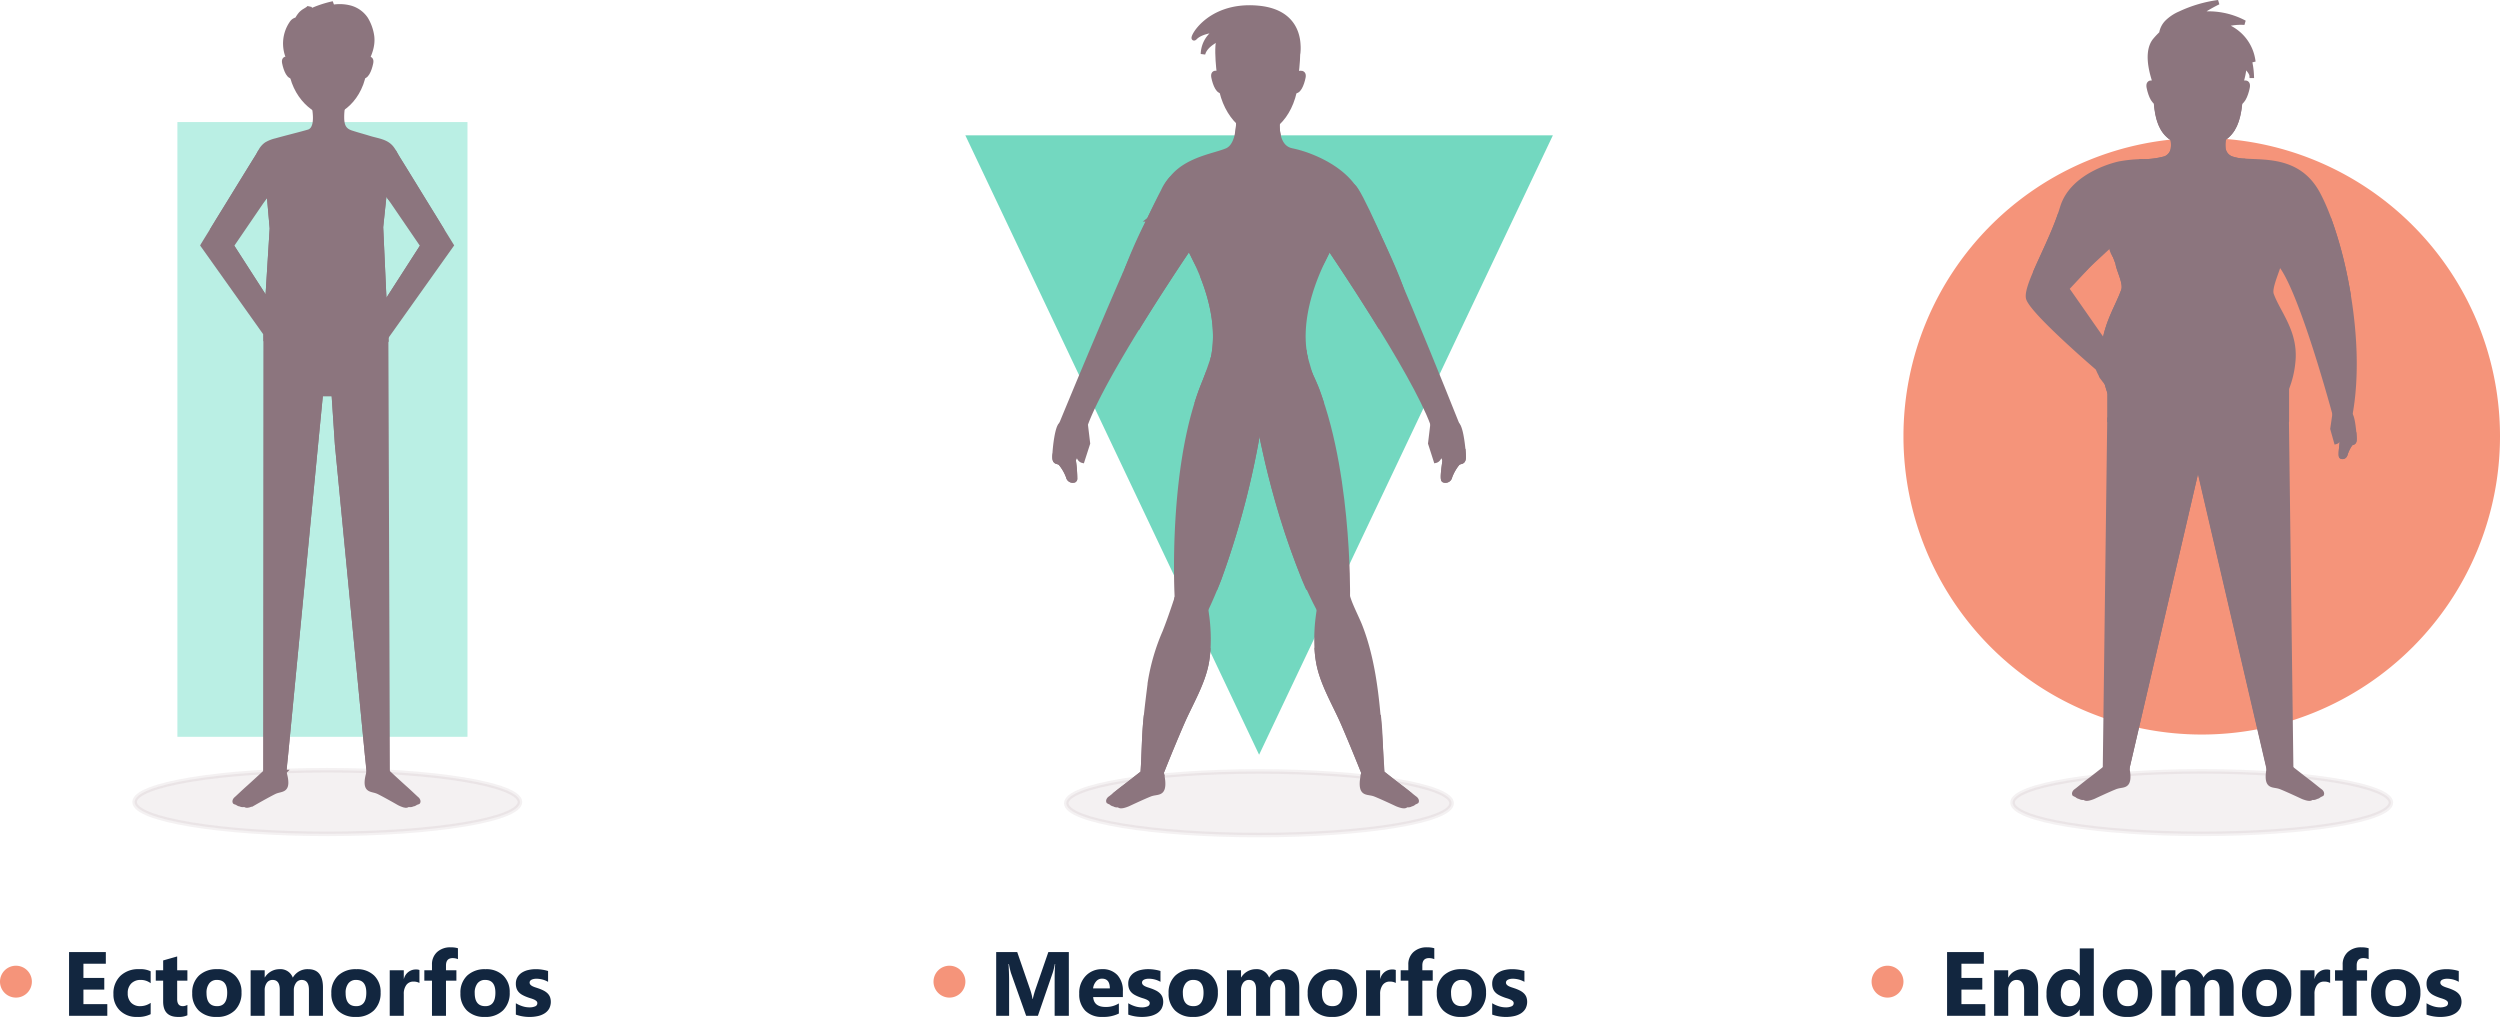 <svg xmlns="http://www.w3.org/2000/svg" width="549" height="223.317" viewBox="0 0 549 223.317">
  <g id="Grupo_1069624" data-name="Grupo 1069624" transform="translate(-518 -992.927)">
    <g id="Grupo_1069623" data-name="Grupo 1069623">
      <path id="Trazado_773601" data-name="Trazado 773601" d="M45.976,22h-8.4V8h8.076v2.568H40.731V13.68h4.58v2.559h-4.58v3.2h5.244Zm11.6,0H54.5V16.443q0-2.324-1.66-2.324a1.647,1.647,0,0,0-1.318.615A2.344,2.344,0,0,0,51,16.3V22H47.919V12H51v1.582h.039a3.536,3.536,0,0,1,3.213-1.826q3.32,0,3.32,4.121ZM69.8,22H66.718V20.623h-.039a3.46,3.46,0,0,1-3.1,1.621,3.791,3.791,0,0,1-3.018-1.323,5.478,5.478,0,0,1-1.143-3.7,5.962,5.962,0,0,1,1.26-3.975,4.109,4.109,0,0,1,3.3-1.494,2.808,2.808,0,0,1,2.7,1.387h.039V7.2H69.8Zm-3.027-4.863v-.752a2.366,2.366,0,0,0-.566-1.621,2,2,0,0,0-3.076.161,3.741,3.741,0,0,0-.576,2.212,3.237,3.237,0,0,0,.557,2.031,1.976,1.976,0,0,0,3.071-.039A3.134,3.134,0,0,0,66.776,17.137Zm10.391,5.107a5.376,5.376,0,0,1-3.931-1.4,5.081,5.081,0,0,1-1.431-3.8,5.081,5.081,0,0,1,1.484-3.882,5.609,5.609,0,0,1,4.014-1.4,5.311,5.311,0,0,1,3.906,1.4,4.981,4.981,0,0,1,1.416,3.706,5.288,5.288,0,0,1-1.46,3.936A5.435,5.435,0,0,1,77.167,22.244Zm.078-8.125a2.058,2.058,0,0,0-1.7.752A3.316,3.316,0,0,0,74.94,17q0,2.881,2.324,2.881,2.217,0,2.217-2.959Q79.481,14.119,77.245,14.119ZM100.507,22H97.431V16.3q0-2.178-1.6-2.178a1.471,1.471,0,0,0-1.24.654A2.689,2.689,0,0,0,94.11,16.4V22H91.024V16.238q0-2.119-1.572-2.119a1.507,1.507,0,0,0-1.265.625,2.75,2.75,0,0,0-.474,1.7V22H84.628V12h3.086v1.563h.039a3.789,3.789,0,0,1,3.232-1.807,2.88,2.88,0,0,1,2.9,1.865,3.7,3.7,0,0,1,3.359-1.865q3.262,0,3.262,4.023Zm7.207.244a5.376,5.376,0,0,1-3.931-1.4,5.081,5.081,0,0,1-1.431-3.8,5.081,5.081,0,0,1,1.484-3.882,5.609,5.609,0,0,1,4.014-1.4,5.311,5.311,0,0,1,3.906,1.4,4.981,4.981,0,0,1,1.416,3.706,5.288,5.288,0,0,1-1.46,3.936A5.435,5.435,0,0,1,107.714,22.244Zm.078-8.125a2.058,2.058,0,0,0-1.7.752A3.316,3.316,0,0,0,105.487,17q0,2.881,2.324,2.881,2.217,0,2.217-2.959Q110.028,14.119,107.792,14.119Zm13.906.664a2.677,2.677,0,0,0-1.3-.3,1.871,1.871,0,0,0-1.572.737,3.217,3.217,0,0,0-.566,2.007V22h-3.086V12h3.086v1.855h.039a2.67,2.67,0,0,1,2.637-2.031,1.987,1.987,0,0,1,.762.117Zm8.457-5.225a3.117,3.117,0,0,0-1.143-.234q-1.484,0-1.484,1.611V12h2.285v2.275h-2.285V22h-3.076V14.275h-1.68V12h1.68V10.76a3.6,3.6,0,0,1,1.113-2.754,4.246,4.246,0,0,1,3.027-1.045,5.317,5.317,0,0,1,1.563.2Zm5.908,12.686a5.376,5.376,0,0,1-3.931-1.4,5.081,5.081,0,0,1-1.431-3.8,5.081,5.081,0,0,1,1.484-3.882,5.609,5.609,0,0,1,4.014-1.4,5.311,5.311,0,0,1,3.906,1.4,4.981,4.981,0,0,1,1.416,3.706,5.288,5.288,0,0,1-1.46,3.936A5.435,5.435,0,0,1,136.063,22.244Zm.078-8.125a2.058,2.058,0,0,0-1.7.752A3.316,3.316,0,0,0,133.837,17q0,2.881,2.324,2.881,2.217,0,2.217-2.959Q138.378,14.119,136.142,14.119Zm6.729,7.617v-2.5a6.57,6.57,0,0,0,1.519.684,5.035,5.035,0,0,0,1.431.225,3.068,3.068,0,0,0,1.294-.225.726.726,0,0,0,.474-.684.632.632,0,0,0-.215-.488,2,2,0,0,0-.552-.342,6.262,6.262,0,0,0-.737-.264q-.4-.117-.771-.264a7.392,7.392,0,0,1-1.05-.483,3.034,3.034,0,0,1-.762-.6,2.361,2.361,0,0,1-.469-.791,3.157,3.157,0,0,1-.161-1.064,2.74,2.74,0,0,1,.366-1.445,2.991,2.991,0,0,1,.977-.991,4.462,4.462,0,0,1,1.4-.566,7.281,7.281,0,0,1,1.636-.181,9.076,9.076,0,0,1,1.348.1,10.058,10.058,0,0,1,1.348.3v2.383a4.87,4.87,0,0,0-1.255-.513,5.294,5.294,0,0,0-1.313-.171,2.91,2.91,0,0,0-.571.054,1.882,1.882,0,0,0-.474.156.87.87,0,0,0-.322.264.607.607,0,0,0-.117.366.677.677,0,0,0,.176.469,1.527,1.527,0,0,0,.459.337,4.531,4.531,0,0,0,.63.254q.347.112.688.229a8.951,8.951,0,0,1,1.113.469,3.559,3.559,0,0,1,.854.6,2.339,2.339,0,0,1,.547.8,3.2,3.2,0,0,1-.2,2.612,3.088,3.088,0,0,1-1.025,1.025,4.65,4.65,0,0,1-1.475.576,8.175,8.175,0,0,1-1.733.181A8.936,8.936,0,0,1,142.87,21.736Z" transform="translate(908 1194)" fill="#12263f"/>
      <path id="Trazado_773602" data-name="Trazado 773602" d="M65.5,0A65.5,65.5,0,1,1,0,65.5,65.5,65.5,0,0,1,65.5,0Z" transform="translate(936 1023.23)" fill="#f5947a"/>
      <g id="Grupo_55789" data-name="Grupo 55789" transform="translate(959.957 993.423)">
        <g id="Grupo_55787" data-name="Grupo 55787">
          <g id="Grupo_55786" data-name="Grupo 55786">
            <ellipse id="Elipse_4041" data-name="Elipse 4041" cx="41.543" cy="6.856" rx="41.543" ry="6.856" transform="translate(0 168.902)" fill="#8c757e" stroke="#8c757e" stroke-width="1" opacity="0.1"/>
            <g id="Grupo_55785" data-name="Grupo 55785" transform="translate(3.389)">
              <g id="Grupo_55763" data-name="Grupo 55763" transform="translate(0 25.631)">
                <g id="Grupo_55762" data-name="Grupo 55762">
                  <path id="Trazado_105502" data-name="Trazado 105502" d="M133.664,186.878c-.19-1.061-.387-2.1-.6-3.128a88.376,88.376,0,0,0-3.5-12.412c-.548-1.469-1.1-2.8-1.673-3.985-.253-.527-.506-1.033-.759-1.5-4.027-7.408-11.14-6.852-15.9-7.148a10.116,10.116,0,0,1-3.085-.527,2.753,2.753,0,0,1-1.778-2.495c0-.028-.007-.063-.007-.091a7.2,7.2,0,0,1,.141-1.841,13.545,13.545,0,0,1,.766-2.418,17.054,17.054,0,0,1,.879-1.841H93.6a18.759,18.759,0,0,1,.829,1.722,13.463,13.463,0,0,1,.815,2.586,6.862,6.862,0,0,1,.148,1.588,3.575,3.575,0,0,1-.028.394,2.728,2.728,0,0,1-1.764,2.4,18.251,18.251,0,0,1-5.313.633,29.963,29.963,0,0,0-4.737.492S73.271,161.4,71.015,168.97q-.19.622-.4,1.265c-1.483,4.414-3.9,9.193-5.5,12.918-1.047,2.432-1.743,4.407-1.6,5.545.225,1.8,6.649,7.857,11.835,12.5.822.731,1.616,1.427,2.347,2.066,1.04.907,1.961,1.7,2.671,2.312a26.1,26.1,0,0,0,1.026,3.894,9.374,9.374,0,0,0,2.537,2.39c2.4,1.659,6.768,3.605,14.155,3.816h.035c.879.028,1.792.028,2.755,0a39.847,39.847,0,0,0,7.112-.8,24.091,24.091,0,0,0,9.959-4.287c.162-.126.316-.253.464-.372.267-.218.5-.436.717-.64.267-.253.5-.492.7-.71a1.826,1.826,0,0,0,.176-.218l.337-.028a20.62,20.62,0,0,0,1.37-5.721c.007-.07.014-.148.021-.218.611-6.508-3.381-10.7-4.758-14.668-.527-1.525,1.518-5.594,1.645-6.867,4.7,4.99,12.348,33.581,12.348,33.581h3.233C135.843,206.072,135.281,195.951,133.664,186.878Zm-53.4,11.674L77.777,195,75.9,192.3l-3.655-5.229a.488.488,0,0,1,.042-.611l4.667-5,4.941-5.292a.638.638,0,0,0-.084.45,13.6,13.6,0,0,0,.794,2.987c.1.267.19.52.274.745.183.485.309.808.309.808.176,1.5,1.813,4.379,1.265,5.953C83.35,190.3,81.031,193.793,80.265,198.552Z" transform="translate(-63.491 -149.495)" fill="#8c757e" stroke="#8c757e" stroke-width="1"/>
                  <path id="Trazado_105503" data-name="Trazado 105503" d="M86.429,227.351a4.34,4.34,0,0,1-1.3-3.092c.174-1.666-.845-2.95,1.694-3.679V225.7Z" transform="translate(-69.904 -170.62)" fill="#8c757e" stroke="#8c757e" stroke-width="1"/>
                  <path id="Trazado_105504" data-name="Trazado 105504" d="M120.823,193.936c.8.041,1.834.013,2.125.76.309.791-.627,1.512-1.457,1.691a5.228,5.228,0,0,1-2.286-.019c-1.26-.294-2.413-1.057-3.707-1.1-1.354-.041-2.582.713-3.844,1.2-1.326.517-5.046,1.534-5.7-.585-.468-1.517,1.6-1.666,2.671-1.974,1.955-.561,3.856-2.091,5.927-1.913C116.761,192.194,118.586,193.82,120.823,193.936Z" transform="translate(-76.09 -162.124)" fill="#8c757e" stroke="#8c757e" stroke-width="1"/>
                  <path id="Trazado_105505" data-name="Trazado 105505" d="M82.5,185.394a3.84,3.84,0,0,1-1.033,1.307c-1.272,1.181-2.544,2.354-3.823,3.535l-.548.506a7.911,7.911,0,0,1-3.894,2.39,18.55,18.55,0,0,1-3.521-.211,6.838,6.838,0,0,0-3.612.9,7.585,7.585,0,0,1-.267-1.9c1.6-3.725,4.02-8.5,5.5-12.918a6.668,6.668,0,0,0,.274,2.776,2.365,2.365,0,0,0,.618,1.1,2.711,2.711,0,0,0,1.511.513,29.261,29.261,0,0,0,5.974.084c1.1-.091,2.558-.035,2.867,1.026A1.387,1.387,0,0,1,82.5,185.394Z" transform="translate(-64.177 -158.265)" fill="#8c757e" stroke="#8c757e" stroke-width="1"/>
                  <path id="Trazado_105506" data-name="Trazado 105506" d="M87.318,211.205c.766-4.758,3.085-8.251,4.189-11.435.548-1.574-1.089-4.449-1.265-5.953l-.583-1.553c.457.344,1.392,1.29,1.631,1.41a6,6,0,0,0,2.741.544c1.989.077,3.12,1.813,3.282,3.774a9.362,9.362,0,0,1-1.42,5.18c-.879,1.588-1.968,3.057-2.755,4.695a11.145,11.145,0,0,0-1.167,6.079,7.7,7.7,0,0,0,2.952,5.327c3.437,2.509,8.427,1.23,12.229,3.135q-8.086,1.044-16.172,2.1a9.374,9.374,0,0,1-2.537-2.39,26.1,26.1,0,0,1-1.026-3.894A54.705,54.705,0,0,1,87.318,211.205Z" transform="translate(-70.545 -162.149)" fill="#8c757e" stroke="#8c757e" stroke-width="1"/>
                  <path id="Trazado_105507" data-name="Trazado 105507" d="M118.623,158.434a2.753,2.753,0,0,1-1.778-2.495v-.008a6.792,6.792,0,0,1,.136-1.922,13.37,13.37,0,0,1,.764-2.418,15.4,15.4,0,0,0-6.549-1.248,15.891,15.891,0,0,0-6.292,1.127,13.587,13.587,0,0,1,.817,2.587,6.257,6.257,0,0,1,.116,1.978h0a2.728,2.728,0,0,1-1.764,2.4,18.251,18.251,0,0,1-5.313.633.205.205,0,0,0-.014.063c1.42.471,3.057.372,4.54.956a13.346,13.346,0,0,1,3.929,2.5c.822.787,1.539,1.7,2.432,2.4a4.069,4.069,0,0,0,3.17,1c1.722-.323,2.692-2.1,3.788-3.472a11.135,11.135,0,0,1,5.1-3.556A10.115,10.115,0,0,1,118.623,158.434Z" transform="translate(-73.969 -149.747)" fill="#8c757e" stroke="#8c757e" stroke-width="1"/>
                  <path id="Trazado_105508" data-name="Trazado 105508" d="M157.043,196.114c-2.629-2.523-5.489-4.969-9.017-5.777-1.933-.443-3.957-.365-5.869-.886a8.307,8.307,0,0,0,1.5-2.263,2.815,2.815,0,0,0-.183-2.614c2.087,1.054,4.625.64,6.8-.19a4.347,4.347,0,0,0,2.305-1.624,14.225,14.225,0,0,0,.351-2.186,88.376,88.376,0,0,1,3.5,12.412C156.656,194.013,156.853,195.053,157.043,196.114Z" transform="translate(-86.87 -158.731)" fill="#8c757e" stroke="#8c757e" stroke-width="1"/>
                  <circle id="Elipse_4042" data-name="Elipse 4042" cx="0.545" cy="0.545" r="0.545" transform="translate(23.722 26.681)" fill="#8c757e" stroke="#8c757e" stroke-width="1"/>
                  <path id="Trazado_105509" data-name="Trazado 105509" d="M136.72,188a.545.545,0,1,1-.545-.545A.545.545,0,0,1,136.72,188Z" transform="translate(-84.93 -160.777)" fill="#8c757e" stroke="#8c757e" stroke-width="1"/>
                </g>
              </g>
              <g id="Grupo_55764" data-name="Grupo 55764" transform="translate(66.881 90.339)">
                <path id="Trazado_105510" data-name="Trazado 105510" d="M163.464,247.022c.033,1.311-.541.653-.956,1.311a8.1,8.1,0,0,0-1.016,2.081c-.127.582-.575.727-.895.577s.16-3.17.127-3.322c-.028-.124-.631-1.833-.848-2.442l-.075-.216s.014.07.042.264c.033.21.08.571.146,1.159,0,.065.009.124.014.178.047.976-.556,1.143-.556,1.143l-.8-2.852.472-3.254s2.809-.251,3.383.11c.485.3.805,2.9.919,4.491C163.445,246.548,163.46,246.812,163.464,247.022Z" transform="translate(-158.653 -241.565)" fill="#8c757e" stroke="#8c757e" stroke-width="1"/>
                <path id="Trazado_105511" data-name="Trazado 105511" d="M163.982,248.515c.033,1.311-.541.653-.956,1.311a8.1,8.1,0,0,0-1.016,2.081c-.127.582-.575.727-.895.577s.16-3.17.127-3.322c-.028-.124-.631-1.833-.848-2.442.3-.442.593.35.739.6a1.587,1.587,0,0,0,1.478.588,6.878,6.878,0,0,0,1.333-.167C163.963,248.041,163.977,248.305,163.982,248.515Z" transform="translate(-159.171 -243.058)" fill="#8c757e" stroke="#8c757e" stroke-width="1"/>
              </g>
              <g id="Grupo_55773" data-name="Grupo 55773" transform="translate(10.162 84.753)">
                <g id="Grupo_55768" data-name="Grupo 55768" transform="translate(26.453 7.076)">
                  <g id="Grupo_55767" data-name="Grupo 55767">
                    <g id="Grupo_55766" data-name="Grupo 55766">
                      <g id="Grupo_55765" data-name="Grupo 55765" transform="translate(16.084 75.832)">
                        <path id="Trazado_105512" data-name="Trazado 105512" d="M141.31,356.268c1.567.624,4.7,2.1,4.7,2.1.073.034.218.1.4.16a5.849,5.849,0,0,0,.769.227,2.666,2.666,0,0,0,.4.044.674.674,0,0,0,.4-.121.566.566,0,0,0,.141-.121,0,0,0,0,1,0,0,1.131,1.131,0,0,0,.952-.15.143.143,0,0,0,.039-.034c.286.058.745-.387.745-.387a.727.727,0,0,0,.174-.048,1.891,1.891,0,0,0,.261-.135c.068-.155-.048-.465-.367-.682s-1.765-1.427-2.95-2.316c-.924-.7-2.568-1.992-3.468-2.7-.387-.3-.634-.493-.634-.493a.028.028,0,0,1,0-.019H138.8c-.039.183-.077.368-.116.556a11,11,0,0,0-.194,1.287C138.278,356.438,139.738,355.639,141.31,356.268Z" transform="translate(-138.473 -351.582)" fill="#8c757e" stroke="#8c757e" stroke-width="1"/>
                        <path id="Trazado_105513" data-name="Trazado 105513" d="M151.948,361.068s.451-.734-.6-1.028" transform="translate(-142.3 -354.096)" fill="#8c757e" stroke="#8c757e" stroke-linecap="round" stroke-linejoin="round" stroke-width="0.25"/>
                        <path id="Trazado_105514" data-name="Trazado 105514" d="M153.43,360.944s.464-.591-.316-.81" transform="translate(-142.824 -354.124)" fill="#8c757e" stroke="#8c757e" stroke-linecap="round" stroke-linejoin="round" stroke-width="0.25"/>
                        <path id="Trazado_105515" data-name="Trazado 105515" d="M154.319,360.517s.463-.592-.317-.81" transform="translate(-143.088 -353.997)" fill="#8c757e" stroke="#8c757e" stroke-linecap="round" stroke-linejoin="round" stroke-width="0.25"/>
                        <path id="Trazado_105516" data-name="Trazado 105516" d="M154.793,360.274s.463-.592-.316-.811" transform="translate(-143.229 -353.924)" fill="#8c757e" stroke="#8c757e" stroke-linecap="round" stroke-linejoin="round" stroke-width="0.25"/>
                      </g>
                      <path id="Trazado_105517" data-name="Trazado 105517" d="M115.589,250.011l.788,3.381.184.793,15.327,65.888.019.077.958-.024.116,0,3.729-.092h.048l-.982-76.344-10.616,3.328-.793.247-7.24,2.268-.324.1Z" transform="translate(-115.589 -243.685)" fill="#8c757e" stroke="#8c757e" stroke-width="1"/>
                    </g>
                  </g>
                  <path id="Trazado_105518" data-name="Trazado 105518" d="M136.779,297.846a3.8,3.8,0,0,1-3.213-.853,1.227,1.227,0,0,0-.5-.309c-.425-.086-.793.391-.77.824a2.158,2.158,0,0,0,.566,1.148l2.369,3.052a1.945,1.945,0,0,0,.786.7c.763.285,1.513-.447,1.924-1.15a8,8,0,0,0,1.17-5.381C138.465,296.629,137.931,297.578,136.779,297.846Z" transform="translate(-120.552 -259.195)" fill="#8c757e" stroke="#8c757e" stroke-width="1"/>
                  <path id="Trazado_105519" data-name="Trazado 105519" d="M116.667,251.571c-.007.843.007,1.68.049,2.516l.105.443,15.216,65.425a1.962,1.962,0,0,0,.232-.492,4.994,4.994,0,0,0-.042-2.277q-3.511-19.956-7.021-39.92c-.864-4.92-1.729-9.882-1.518-14.865s1.588-10.071,4.772-13.916c.59-.7,2.221-1.9,2.741-2.938a1.271,1.271,0,0,0,.155-.7c-4.2.1-8.771,1.722-12.594,3.366a3.747,3.747,0,0,0-1.532,1,2.35,2.35,0,0,0-.408.843A6.055,6.055,0,0,0,116.667,251.571Z" transform="translate(-115.909 -244.029)" fill="#8c757e" stroke="#8c757e" stroke-width="1"/>
                </g>
                <g id="Grupo_55772" data-name="Grupo 55772" transform="translate(0 7.076)">
                  <g id="Grupo_55771" data-name="Grupo 55771">
                    <g id="Grupo_55769" data-name="Grupo 55769" transform="translate(0 75.832)">
                      <path id="Trazado_105520" data-name="Trazado 105520" d="M86.955,356.268c-1.567.624-4.7,2.1-4.7,2.1a4.318,4.318,0,0,1-.4.16,5.848,5.848,0,0,1-.769.227,2.666,2.666,0,0,1-.4.044.672.672,0,0,1-.4-.121.552.552,0,0,1-.141-.121,0,0,0,0,0,0,0,1.134,1.134,0,0,1-.953-.15.16.16,0,0,1-.039-.034c-.285.058-.744-.387-.744-.387a.718.718,0,0,1-.174-.048,1.923,1.923,0,0,1-.261-.135c-.067-.155.048-.465.368-.682s1.765-1.427,2.95-2.316c.924-.7,2.568-1.992,3.468-2.7.387-.3.634-.493.634-.493a.028.028,0,0,0,0-.019h4.067c.039.183.077.368.116.556a10.847,10.847,0,0,1,.193,1.287C89.988,356.438,88.528,355.639,86.955,356.268Z" transform="translate(-77.951 -351.582)" fill="#8c757e" stroke="#8c757e" stroke-width="1"/>
                      <path id="Trazado_105521" data-name="Trazado 105521" d="M81.031,361.068s-.452-.734.6-1.028" transform="translate(-78.837 -354.096)" fill="#8c757e" stroke="#8c757e" stroke-linecap="round" stroke-linejoin="round" stroke-width="0.25"/>
                      <path id="Trazado_105522" data-name="Trazado 105522" d="M79.651,360.944s-.464-.591.316-.81" transform="translate(-78.415 -354.124)" fill="#8c757e" stroke="#8c757e" stroke-linecap="round" stroke-linejoin="round" stroke-width="0.25"/>
                      <path id="Trazado_105523" data-name="Trazado 105523" d="M78.762,360.517s-.464-.592.316-.81" transform="translate(-78.151 -353.997)" fill="#8c757e" stroke="#8c757e" stroke-linecap="round" stroke-linejoin="round" stroke-width="0.25"/>
                      <path id="Trazado_105524" data-name="Trazado 105524" d="M78.288,360.274s-.464-.592.316-.811" transform="translate(-78.01 -353.924)" fill="#8c757e" stroke="#8c757e" stroke-linecap="round" stroke-linejoin="round" stroke-width="0.25"/>
                    </g>
                    <g id="Grupo_55770" data-name="Grupo 55770" transform="translate(6.759)">
                      <path id="Trazado_105525" data-name="Trazado 105525" d="M108.736,250.01l-.787,3.381-.084.351-.105.443L92.543,319.61l-.105.464-.021.077-.956-.028h-.119l-3.732-.091h-.042l.977-76.347L93.38,245.2l5.784,1.806.794.253,7.239,2.263.323.105.239.077Z" transform="translate(-87.567 -243.685)" fill="#8c757e" stroke="#8c757e" stroke-width="1"/>
                      <path id="Trazado_105526" data-name="Trazado 105526" d="M109.87,251.571c.007.843-.007,1.68-.049,2.516l-.105.443L94.5,319.955a1.962,1.962,0,0,1-.232-.492,4.994,4.994,0,0,1,.042-2.277q3.511-19.956,7.021-39.92c.864-4.92,1.729-9.882,1.518-14.865s-1.588-10.071-4.772-13.916c-.59-.7-2.221-1.9-2.741-2.938a1.271,1.271,0,0,1-.155-.7c4.2.1,8.771,1.722,12.594,3.366a3.747,3.747,0,0,1,1.532,1,2.35,2.35,0,0,1,.408.843A6.054,6.054,0,0,1,109.87,251.571Z" transform="translate(-89.523 -244.03)" fill="#8c757e" stroke="#8c757e" stroke-width="1"/>
                      <path id="Trazado_105527" data-name="Trazado 105527" d="M94.3,297.846a3.806,3.806,0,0,0,3.213-.853,1.227,1.227,0,0,1,.5-.309c.425-.086.792.391.77.824a2.168,2.168,0,0,1-.566,1.148q-1.185,1.525-2.369,3.052a1.945,1.945,0,0,1-.786.7c-.763.285-1.513-.447-1.924-1.15a8,8,0,0,1-1.17-5.381C92.611,296.629,93.146,297.578,94.3,297.846Z" transform="translate(-88.841 -259.195)" fill="#8c757e" stroke="#8c757e" stroke-width="1"/>
                    </g>
                  </g>
                </g>
                <path id="Trazado_105528" data-name="Trazado 105528" d="M127.9,233.617v7.076l-.044.019-16.986,6.351a6.692,6.692,0,0,1-1.833.411,6.867,6.867,0,0,1-3.038-.411l-17.044-6.37v-6.225l6.907-.15,25.9-.566,5.006-.112Z" transform="translate(-81.222 -233.617)" fill="#8c757e" stroke="#8c757e" stroke-width="1"/>
              </g>
              <g id="Grupo_55779" data-name="Grupo 55779" transform="translate(26.501)">
                <g id="Grupo_55778" data-name="Grupo 55778" transform="translate(0 7.583)">
                  <g id="Grupo_55777" data-name="Grupo 55777">
                    <path id="Trazado_105529" data-name="Trazado 105529" d="M129.482,138.406s1.818-.94,1.471.794-1.214,3.9-2.341,3.208S129.482,138.406,129.482,138.406Z" transform="translate(-109.243 -128.076)" fill="#8c757e" stroke="#8c757e" stroke-width="1"/>
                    <path id="Trazado_105530" data-name="Trazado 105530" d="M102.713,138.406s-1.817-.94-1.471.794,1.214,3.9,2.341,3.208S102.713,138.406,102.713,138.406Z" transform="translate(-101.199 -128.076)" fill="#8c757e" stroke="#8c757e" stroke-width="1"/>
                    <g id="Grupo_55776" data-name="Grupo 55776" transform="translate(1.23)">
                      <path id="Trazado_105531" data-name="Trazado 105531" d="M122.077,134.146c0,8.753-1.572,13.3-9.364,13.3-8.449,0-9.364-5.251-9.364-13.3,0-5.7,4.192-10.329,9.364-10.329S122.077,128.442,122.077,134.146Z" transform="translate(-103.068 -123.816)" fill="#8c757e" stroke="#8c757e" stroke-width="1"/>
                      <g id="Grupo_55774" data-name="Grupo 55774">
                        <path id="Trazado_105532" data-name="Trazado 105532" d="M122.04,134.146c0,3.6-.267,6.494-1.125,8.645-.056.141-.112.267-.169.4s-.112.232-.176.351c-.077.141-.155.288-.232.429a.836.836,0,0,1-.063.105c-1.363,2.235-3.7,3.374-7.6,3.374-8.448,0-9.362-5.25-9.362-13.3a10.924,10.924,0,0,1,.211-2.165c.9-4.667,4.653-8.167,9.151-8.167C117.844,123.815,122.04,128.44,122.04,134.146Z" transform="translate(-103.056 -123.815)" fill="#8c757e" stroke="#8c757e" stroke-width="1"/>
                        <path id="Trazado_105533" data-name="Trazado 105533" d="M116.876,131.538a2.069,2.069,0,0,0,.387,1.182,14.893,14.893,0,0,1-5.506-2.405,7.33,7.33,0,0,0,.916,2.07,9.7,9.7,0,0,1-5.516-2.224,3.968,3.968,0,0,1-1.366,2.874,8.269,8.269,0,0,1-2.842,1.588,19.155,19.155,0,0,0,1-4.523,8.373,8.373,0,0,1,.575-2.963c.858-1.728,2.962-2.41,4.877-2.641a10.633,10.633,0,0,1,6.6,1,12.754,12.754,0,0,1,4.379,5.117c.4.716,2.229,3.622.289,3.385a5.737,5.737,0,0,1-2.06-1.009C118.292,132.781,116.88,131.936,116.876,131.538Z" transform="translate(-102.949 -123.982)" fill="#8c757e" stroke="#8c757e" stroke-width="1"/>
                        <path id="Trazado_105534" data-name="Trazado 105534" d="M118.557,148.7c0,.69-1.184,1.25-2.644,1.25s-2.643-.559-2.643-1.25,1.184,0,2.643,0S118.557,148.005,118.557,148.7Z" transform="translate(-106.016 -131.118)" fill="#8c757e" stroke="#8c757e" stroke-width="1"/>
                      </g>
                      <g id="Grupo_55775" data-name="Grupo 55775" transform="translate(3.948 9.916)">
                        <path id="Trazado_105535" data-name="Trazado 105535" d="M111.708,140.638c0,.514-.252.931-.564.931s-.564-.417-.564-.931.252-.931.564-.931S111.708,140.124,111.708,140.638Z" transform="translate(-109.166 -138.454)" fill="#8c757e" stroke="#8c757e" stroke-width="1"/>
                        <path id="Trazado_105536" data-name="Trazado 105536" d="M122.936,140.638c0,.514-.252.931-.564.931s-.564-.417-.564-.931.252-.931.564-.931S122.936,140.124,122.936,140.638Z" transform="translate(-112.502 -138.454)" fill="#8c757e" stroke="#8c757e" stroke-width="1"/>
                        <path id="Trazado_105537" data-name="Trazado 105537" d="M111.4,138.5c0,.32-.505.225-1.287.225s-1.545.095-1.545-.225.634-.58,1.415-.58S111.4,138.183,111.4,138.5Z" transform="translate(-108.567 -137.924)" fill="#8c757e" stroke="#8c757e" stroke-width="1"/>
                        <path id="Trazado_105538" data-name="Trazado 105538" d="M124.641,138.5c0,.32-.5.225-1.287.225s-1.545.095-1.545-.225.634-.58,1.416-.58S124.641,138.183,124.641,138.5Z" transform="translate(-112.502 -137.924)" fill="#8c757e" stroke="#8c757e" stroke-width="1"/>
                        <path id="Trazado_105539" data-name="Trazado 105539" d="M115.937,139.468s.6,2.392.014,3.519c-1.228,2.347.959,1.174,1.378,1.441" transform="translate(-110.651 -138.383)" fill="#8c757e" stroke="#8c757e" stroke-linecap="round" stroke-linejoin="round" stroke-width="0.42"/>
                      </g>
                    </g>
                  </g>
                </g>
                <path id="Trazado_105540" data-name="Trazado 105540" d="M124.3,126.107a9.592,9.592,0,0,0-6.512-8.04,12.284,12.284,0,0,1,4.6-.559,16.854,16.854,0,0,0-10.244-1.834,31.322,31.322,0,0,1,4.483-2.648,28.565,28.565,0,0,0-8.418,2.478,9.263,9.263,0,0,0-2.837,1.877,4.488,4.488,0,0,0-1.262,2.494,17.692,17.692,0,0,0-1.432,1.522c-.912,1.135-1.931,3.709.118,9.543,0,0,3.569-3.026,3.7-6.228,0,0,1.808,2.572,4.168,2.63,0,0-1.228-2-.863-2.915,0,0,2.423,3.087,5.624,3.887l-.8-2.858s3.92,5.939,6.9,5.485a16.322,16.322,0,0,0,.838-4.083c.8.789,1.565,1.687,1.589,2.312a17.779,17.779,0,0,0-.616-4A1.6,1.6,0,0,1,124.3,126.107Z" transform="translate(-101.321 -113.026)" fill="#8c757e" stroke="#8c757e" stroke-width="1"/>
              </g>
              <g id="Grupo_55784" data-name="Grupo 55784" transform="translate(18.1 49.642)">
                <g id="Grupo_55780" data-name="Grupo 55780" transform="translate(19.204 25.112)">
                  <path id="Trazado_105541" data-name="Trazado 105541" d="M118.675,220.443a1.053,1.053,0,1,1-1.053-1.053A1.053,1.053,0,0,1,118.675,220.443Z" transform="translate(-116.569 -219.39)" fill="#8c757e" stroke="#8c757e" stroke-width="1"/>
                </g>
                <g id="Grupo_55783" data-name="Grupo 55783">
                  <g id="Grupo_55781" data-name="Grupo 55781" transform="translate(0 0)">
                    <path id="Trazado_105542" data-name="Trazado 105542" d="M95.122,191.846a5.757,5.757,0,0,1-4.631-1.77c-1.974-2.326-1.024-6.037-.983-6.195a.3.3,0,0,1,.576.152c-.01.036-.912,3.573.862,5.66,1.046,1.231,2.83,1.735,5.3,1.5a.3.3,0,1,1,.056.592Q95.69,191.845,95.122,191.846Z" transform="translate(-89.244 -183.66)" fill="#8c757e" stroke="#8c757e" stroke-width="1"/>
                  </g>
                  <g id="Grupo_55782" data-name="Grupo 55782" transform="translate(31.711)">
                    <path id="Trazado_105543" data-name="Trazado 105543" d="M135.819,191.846q-.566,0-1.185-.06a.3.3,0,0,1,.056-.592c2.474.233,4.258-.27,5.3-1.5,1.774-2.087.871-5.624.862-5.66a.3.3,0,1,1,.575-.152c.042.157.992,3.869-.982,6.195A5.761,5.761,0,0,1,135.819,191.846Z" transform="translate(-134.365 -183.659)" fill="#8c757e" stroke="#8c757e" stroke-width="1"/>
                  </g>
                </g>
              </g>
            </g>
          </g>
        </g>
        <g id="Grupo_55788" data-name="Grupo 55788" transform="translate(19.212 76.903)">
          <path id="Trazado_105544" data-name="Trazado 105544" d="M86.745,228.3a.83.83,0,0,0-.246,1.29c.617.8,1.524,2.148,1.791,1.779s.009-1.131-.744-1.861A2.319,2.319,0,0,1,86.745,228.3Z" transform="translate(-86.085 -224.187)" fill="#8c757e" stroke="#8c757e" stroke-width="1"/>
          <path id="Trazado_105545" data-name="Trazado 105545" d="M86.747,226.765a.914.914,0,0,0-.271,1.42c.68.879,1.678,2.365,1.973,1.959s.01-1.245-.819-2.049A2.56,2.56,0,0,1,86.747,226.765Z" transform="translate(-86.072 -223.731)" fill="#8c757e" stroke="#8c757e" stroke-width="1"/>
          <path id="Trazado_105546" data-name="Trazado 105546" d="M86.73,224.713a1.022,1.022,0,0,0-.245,1.57c.725.992,1.794,2.666,2.088,2.223s-.02-1.382-.9-2.3A3.059,3.059,0,0,1,86.73,224.713Z" transform="translate(-86.068 -223.121)" fill="#8c757e" stroke="#8c757e" stroke-width="1"/>
          <path id="Trazado_105547" data-name="Trazado 105547" d="M86.925,222.448s-1.441.506-.717,1.5S88,226.614,88.3,226.17s-.161-1.266-.9-2.3A1.836,1.836,0,0,1,86.925,222.448Z" transform="translate(-86.005 -222.448)" fill="#8c757e" stroke="#8c757e" stroke-width="1"/>
        </g>
      </g>
      <path id="Trazado_773603" data-name="Trazado 773603" d="M3.5,0A3.5,3.5,0,1,1,0,3.5,3.5,3.5,0,0,1,3.5,0Z" transform="translate(929 1205)" fill="#f5947a"/>
    </g>
    <g id="Grupo_1069622" data-name="Grupo 1069622">
      <path id="Trazado_773599" data-name="Trazado 773599" d="M51.718,22H48.6V13.621q0-1.357.117-3h-.078a14.753,14.753,0,0,1-.439,1.855L44.921,22H42.343L39,12.576a18.339,18.339,0,0,1-.439-1.953h-.088q.127,2.07.127,3.633V22H35.761V8H40.38l2.861,8.3a11.687,11.687,0,0,1,.5,2H43.8a20.158,20.158,0,0,1,.557-2.021L47.216,8h4.5Zm11.865-4.121H57.06q.156,2.178,2.744,2.178a5.357,5.357,0,0,0,2.9-.781V21.5a7.619,7.619,0,0,1-3.6.742,5.073,5.073,0,0,1-3.76-1.343A5.073,5.073,0,0,1,54,17.156a5.352,5.352,0,0,1,1.445-3.945A4.815,4.815,0,0,1,59,11.756a4.37,4.37,0,0,1,3.384,1.3,5,5,0,0,1,1.2,3.525Zm-2.861-1.895q0-2.148-1.738-2.148a1.66,1.66,0,0,0-1.284.615,2.792,2.792,0,0,0-.659,1.533Zm4.043,5.752v-2.5a6.57,6.57,0,0,0,1.519.684,5.035,5.035,0,0,0,1.431.225,3.068,3.068,0,0,0,1.294-.225.726.726,0,0,0,.474-.684.632.632,0,0,0-.215-.488,2,2,0,0,0-.552-.342,6.261,6.261,0,0,0-.737-.264q-.4-.117-.771-.264a7.392,7.392,0,0,1-1.05-.483,3.034,3.034,0,0,1-.762-.6A2.361,2.361,0,0,1,64.926,16a3.157,3.157,0,0,1-.161-1.064,2.74,2.74,0,0,1,.366-1.445,2.991,2.991,0,0,1,.977-.991,4.462,4.462,0,0,1,1.4-.566,7.281,7.281,0,0,1,1.636-.181,9.076,9.076,0,0,1,1.348.1,10.059,10.059,0,0,1,1.348.3v2.383a4.87,4.87,0,0,0-1.255-.513,5.294,5.294,0,0,0-1.313-.171,2.91,2.91,0,0,0-.571.054,1.882,1.882,0,0,0-.474.156.87.87,0,0,0-.322.264.607.607,0,0,0-.117.366.677.677,0,0,0,.176.469,1.527,1.527,0,0,0,.459.337,4.531,4.531,0,0,0,.63.254q.347.112.688.229a8.951,8.951,0,0,1,1.113.469,3.56,3.56,0,0,1,.854.6,2.339,2.339,0,0,1,.547.8,3.2,3.2,0,0,1-.2,2.612,3.088,3.088,0,0,1-1.025,1.025,4.65,4.65,0,0,1-1.475.576,8.175,8.175,0,0,1-1.733.181A8.936,8.936,0,0,1,64.765,21.736Zm14.219.508a5.376,5.376,0,0,1-3.931-1.4,5.081,5.081,0,0,1-1.431-3.8,5.081,5.081,0,0,1,1.484-3.882,5.609,5.609,0,0,1,4.014-1.4,5.311,5.311,0,0,1,3.906,1.4,4.981,4.981,0,0,1,1.416,3.706,5.288,5.288,0,0,1-1.46,3.936A5.435,5.435,0,0,1,78.983,22.244Zm.078-8.125a2.058,2.058,0,0,0-1.7.752A3.316,3.316,0,0,0,76.757,17q0,2.881,2.324,2.881,2.217,0,2.217-2.959Q81.3,14.119,79.062,14.119ZM102.323,22H99.247V16.3q0-2.178-1.6-2.178a1.471,1.471,0,0,0-1.24.654,2.689,2.689,0,0,0-.479,1.631V22H92.841V16.238q0-2.119-1.572-2.119A1.507,1.507,0,0,0,90,14.744a2.75,2.75,0,0,0-.474,1.7V22H86.444V12H89.53v1.563h.039A3.789,3.789,0,0,1,92.8,11.756a2.88,2.88,0,0,1,2.9,1.865,3.7,3.7,0,0,1,3.359-1.865q3.262,0,3.262,4.023Zm7.207.244a5.376,5.376,0,0,1-3.931-1.4,5.081,5.081,0,0,1-1.431-3.8,5.081,5.081,0,0,1,1.484-3.882,5.609,5.609,0,0,1,4.014-1.4,5.311,5.311,0,0,1,3.906,1.4,4.981,4.981,0,0,1,1.416,3.706,5.288,5.288,0,0,1-1.46,3.936A5.435,5.435,0,0,1,109.53,22.244Zm.078-8.125a2.058,2.058,0,0,0-1.7.752A3.316,3.316,0,0,0,107.3,17q0,2.881,2.324,2.881,2.217,0,2.217-2.959Q111.845,14.119,109.608,14.119Zm13.906.664a2.677,2.677,0,0,0-1.3-.3,1.871,1.871,0,0,0-1.572.737,3.217,3.217,0,0,0-.566,2.007V22h-3.086V12h3.086v1.855h.039a2.67,2.67,0,0,1,2.637-2.031,1.987,1.987,0,0,1,.762.117Zm8.457-5.225a3.117,3.117,0,0,0-1.143-.234q-1.484,0-1.484,1.611V12h2.285v2.275h-2.285V22h-3.076V14.275h-1.68V12h1.68V10.76a3.6,3.6,0,0,1,1.113-2.754,4.246,4.246,0,0,1,3.027-1.045,5.317,5.317,0,0,1,1.563.2Zm5.908,12.686a5.376,5.376,0,0,1-3.931-1.4,5.081,5.081,0,0,1-1.431-3.8A5.081,5.081,0,0,1,134,13.157a5.609,5.609,0,0,1,4.014-1.4,5.311,5.311,0,0,1,3.906,1.4,4.981,4.981,0,0,1,1.416,3.706,5.288,5.288,0,0,1-1.46,3.936A5.435,5.435,0,0,1,137.88,22.244Zm.078-8.125a2.058,2.058,0,0,0-1.7.752A3.316,3.316,0,0,0,135.653,17q0,2.881,2.324,2.881,2.217,0,2.217-2.959Q140.194,14.119,137.958,14.119Zm6.729,7.617v-2.5a6.57,6.57,0,0,0,1.519.684,5.035,5.035,0,0,0,1.431.225,3.068,3.068,0,0,0,1.294-.225.726.726,0,0,0,.474-.684.632.632,0,0,0-.215-.488,2,2,0,0,0-.552-.342,6.262,6.262,0,0,0-.737-.264q-.4-.117-.771-.264a7.392,7.392,0,0,1-1.05-.483,3.034,3.034,0,0,1-.762-.6,2.361,2.361,0,0,1-.469-.791,3.157,3.157,0,0,1-.161-1.064,2.74,2.74,0,0,1,.366-1.445,2.991,2.991,0,0,1,.977-.991,4.462,4.462,0,0,1,1.4-.566,7.281,7.281,0,0,1,1.636-.181,9.076,9.076,0,0,1,1.348.1,10.058,10.058,0,0,1,1.348.3v2.383a4.87,4.87,0,0,0-1.255-.513,5.294,5.294,0,0,0-1.313-.171,2.91,2.91,0,0,0-.571.054,1.882,1.882,0,0,0-.474.156.87.87,0,0,0-.322.264.607.607,0,0,0-.117.366.677.677,0,0,0,.176.469,1.527,1.527,0,0,0,.459.337,4.531,4.531,0,0,0,.63.254q.347.112.688.229a8.951,8.951,0,0,1,1.113.469,3.559,3.559,0,0,1,.854.6,2.339,2.339,0,0,1,.547.8,3.2,3.2,0,0,1-.2,2.612,3.088,3.088,0,0,1-1.025,1.025,4.65,4.65,0,0,1-1.475.576,8.175,8.175,0,0,1-1.733.181A8.936,8.936,0,0,1,144.687,21.736Z" transform="translate(701 1194)" fill="#12263f"/>
      <path id="Trazado_105640" data-name="Trazado 105640" d="M690.605,152.582H561.576l64.514,136.025Z" transform="translate(168.409 870.06)" fill="#73d8c0"/>
      <g id="Grupo_55838" data-name="Grupo 55838" transform="translate(749.586 994.579)">
        <ellipse id="Elipse_4045" data-name="Elipse 4045" cx="42.31" cy="6.983" rx="42.31" ry="6.983" transform="translate(2.57 167.761)" fill="#8c757e" stroke="#8c757e" stroke-width="1" opacity="0.1"/>
        <g id="Grupo_55837" data-name="Grupo 55837">
          <g id="Grupo_55816" data-name="Grupo 55816" transform="translate(11.814 76.872)">
            <g id="Grupo_55809" data-name="Grupo 55809" transform="translate(0 4.468)">
              <g id="Grupo_55806" data-name="Grupo 55806" transform="translate(14.914)">
                <path id="Trazado_105588" data-name="Trazado 105588" d="M631.641,241.952s-.029.2-.093.587v.007c-.014.064-.021.136-.036.215a186.74,186.74,0,0,1-8.654,33c-.315.823-.644,1.646-.981,2.455q-.923,2.255-1.94,4.4l-6.385-2.641s-1.682-29.826,6.421-48.229l2.741,2.4,2.427,2.119,6.27,5.49.064.057Z" transform="translate(-613.409 -231.745)" fill="#8c757e" stroke="#8c757e" stroke-width="1"/>
                <path id="Trazado_105589" data-name="Trazado 105589" d="M634.875,244.491a186.736,186.736,0,0,1-8.654,33c-.315.823-.644,1.646-.981,2.455.165-.587.365-1.167.551-1.739a76.144,76.144,0,0,0,2.706-11.109,77.672,77.672,0,0,0,.673-20.206c-.157-1.618-1.89-8.317-.73-8.868.022-.007.043-.021.065-.029,2.126-.916,5.254,2.326,5.876,3.958a7.087,7.087,0,0,1,.394,1.532C634.825,243.811,634.854,244.147,634.875,244.491Z" transform="translate(-616.772 -233.475)" fill="#8c757e" stroke="#8c757e" stroke-width="1"/>
              </g>
              <g id="Grupo_55808" data-name="Grupo 55808" transform="translate(0 47.606)">
                <g id="Grupo_55807" data-name="Grupo 55807">
                  <path id="Trazado_105590" data-name="Trazado 105590" d="M614.5,310.2a25.575,25.575,0,0,1-.279,2.591c-.773,4.781-3.615,9.362-5.519,13.772-1.4,3.235-2.749,6.5-4.058,9.763a.071.071,0,0,1-.007.029c-.136.329-.265.651-.394.973.029.122.057.243.086.372a12.459,12.459,0,0,1,.236,1.517c.222,3.056-1.26,2.247-2.856,2.885s-4.767,2.133-4.767,2.133a6.833,6.833,0,0,1-1.188.394,3.171,3.171,0,0,1-.408.043.713.713,0,0,1-.544-.25,1.175,1.175,0,0,1-.973-.15l-.007-.007-.029-.029c-.286.057-.759-.394-.759-.394a.639.639,0,0,1-.172-.05l-.007-.007a1.884,1.884,0,0,1-.258-.129c-.072-.158.05-.472.372-.694.208-.136.859-.673,1.611-1.274.451-.358.931-.737,1.382-1.074.709-.537,1.825-1.41,2.727-2.119.737-.573,1.331-1.038,1.424-1.117a.022.022,0,0,1,.014-.007c.265-3.794.265-7.9.637-11.674.022-.236.05-.465.072-.7.265-2.577.594-5.146.916-7.716a45.456,45.456,0,0,1,3.185-10.808c.594-1.5,1.145-3.021,1.668-4.545q.633-1.825,1.231-3.672l5.29,2.792.057.021.644.351.193.1c.093.608.179,1.231.258,1.854A38.192,38.192,0,0,1,614.5,310.2Z" transform="translate(-592.573 -298.255)" fill="#8c757e" stroke="#8c757e" stroke-width="1"/>
                  <path id="Trazado_105591" data-name="Trazado 105591" d="M595.644,362.342s-.458-.744.606-1.042" transform="translate(-593.418 -316.174)" fill="#8c757e" stroke="#8c757e" stroke-linecap="round" stroke-linejoin="round" stroke-width="0.226"/>
                  <path id="Trazado_105592" data-name="Trazado 105592" d="M594.27,362.215s-.47-.6.321-.822" transform="translate(-593.016 -316.2)" fill="#8c757e" stroke="#8c757e" stroke-linecap="round" stroke-linejoin="round" stroke-width="0.168"/>
                  <path id="Trazado_105593" data-name="Trazado 105593" d="M593.385,361.79s-.47-.6.321-.822" transform="translate(-592.765 -316.079)" fill="#8c757e" stroke="#8c757e" stroke-linecap="round" stroke-linejoin="round" stroke-width="0.168"/>
                  <path id="Trazado_105594" data-name="Trazado 105594" d="M592.913,361.547s-.47-.6.321-.822" transform="translate(-592.63 -316.01)" fill="#8c757e" stroke="#8c757e" stroke-linecap="round" stroke-linejoin="round" stroke-width="0.168"/>
                </g>
                <path id="Trazado_105595" data-name="Trazado 105595" d="M613.342,299.122s1.174,5.509,5.069,1.087a8.582,8.582,0,0,1-3.435,7.509C611.038,310.436,613.342,299.122,613.342,299.122Z" transform="translate(-598.286 -298.501)" fill="#8c757e" stroke="#8c757e" stroke-width="1"/>
                <path id="Trazado_105596" data-name="Trazado 105596" d="M615.291,314.627a25.593,25.593,0,0,1-.279,2.591c-.773,4.781-3.615,9.362-5.519,13.772-1.4,3.235-2.749,6.5-4.058,9.763a.071.071,0,0,1-.007.029c-.136.329-.265.651-.394.973.029.122.057.243.086.372a10.249,10.249,0,0,0-1.933.444c-1.41.537-2.441,1.739-3.6,2.706a5.116,5.116,0,0,1-4.216.837c.451-.358.931-.737,1.381-1.074.709-.537,1.825-1.41,2.727-2.119.737-.573,1.331-1.038,1.424-1.117a.022.022,0,0,1,.014-.007c.265-3.794.265-7.9.637-11.674.021-.236.05-.465.072-.7a.848.848,0,0,1,.179-.093c1.245-.444,1.839,2.333,3.114,1.954a1.546,1.546,0,0,0,.78-.759,49.493,49.493,0,0,0,5.576-13.12,6.04,6.04,0,0,1,1.31-2.906A1.611,1.611,0,0,1,615.291,314.627Z" transform="translate(-593.368 -302.681)" fill="#8c757e" stroke="#8c757e" stroke-width="1"/>
              </g>
            </g>
            <g id="Grupo_55813" data-name="Grupo 55813" transform="translate(33.149 3.53)">
              <g id="Grupo_55810" data-name="Grupo 55810">
                <path id="Trazado_105597" data-name="Trazado 105597" d="M638.885,241.58s4.036,23.51,13.1,40.663l6.323-2.846s.487-30.33-8.266-48.963Z" transform="translate(-638.885 -230.435)" fill="#8c757e" stroke="#8c757e" stroke-width="1"/>
                <path id="Trazado_105598" data-name="Trazado 105598" d="M639.168,244.617a186.713,186.713,0,0,0,9.519,32.758c.336.815.687,1.628,1.044,2.429-.18-.583-.4-1.157-.6-1.724a76.052,76.052,0,0,1-3-11.034,77.679,77.679,0,0,1-1.2-20.182c.115-1.621,1.67-8.364.5-8.884-.022-.007-.044-.021-.065-.027-2.149-.86-5.191,2.464-5.771,4.111a7.092,7.092,0,0,0-.354,1.542C639.2,243.936,639.18,244.273,639.168,244.617Z" transform="translate(-638.965 -232.532)" fill="#8c757e" stroke="#8c757e" stroke-width="1"/>
              </g>
              <g id="Grupo_55812" data-name="Grupo 55812" transform="translate(12.557 48.544)">
                <g id="Grupo_55811" data-name="Grupo 55811">
                  <path id="Trazado_105599" data-name="Trazado 105599" d="M678.4,343.657a1.469,1.469,0,0,1-.437.186s-.472.451-.759.394c0,0-.25.315-1,.186a.737.737,0,0,1-.551.25,3.173,3.173,0,0,1-.408-.043,7.053,7.053,0,0,1-1.188-.394s-3.178-1.5-4.767-2.133-3.078.172-2.856-2.885a13.618,13.618,0,0,1,.243-1.5c.021-.129.05-.258.079-.386-.122-.322-.258-.644-.394-.973a.071.071,0,0,1-.007-.029c-1.31-3.264-2.656-6.528-4.051-9.763-1.911-4.409-4.753-8.99-5.519-13.772a25.069,25.069,0,0,1-.293-2.663,38.751,38.751,0,0,1,.229-6.757c.079-.623.165-1.245.258-1.854l.193-.1.651-.351.05-.021,5.29-2.792c.408,1.231-.021.014.408,1.231.522,1.525,1.8,4.058,2.4,5.562,2.412,6.12,3.436,13.034,4.037,19.9.236,2.641.408,5.275.573,7.852.1,1.546.193,3.078.3,4.574,0,0,2.82,2.226,4.159,3.242,1.2.9,2.67,2.126,2.992,2.348S678.469,343.5,678.4,343.657Z" transform="translate(-656.428 -298.255)" fill="#8c757e" stroke="#8c757e" stroke-width="1"/>
                  <path id="Trazado_105600" data-name="Trazado 105600" d="M683.8,362.342s.458-.744-.606-1.042" transform="translate(-664.037 -316.174)" fill="#8c757e" stroke="#8c757e" stroke-linecap="round" stroke-linejoin="round" stroke-width="0.226"/>
                  <path id="Trazado_105601" data-name="Trazado 105601" d="M685.274,362.215s.47-.6-.321-.822" transform="translate(-664.536 -316.2)" fill="#8c757e" stroke="#8c757e" stroke-linecap="round" stroke-linejoin="round" stroke-width="0.168"/>
                  <path id="Trazado_105602" data-name="Trazado 105602" d="M686.159,361.79s.47-.6-.321-.822" transform="translate(-664.787 -316.079)" fill="#8c757e" stroke="#8c757e" stroke-linecap="round" stroke-linejoin="round" stroke-width="0.168"/>
                  <path id="Trazado_105603" data-name="Trazado 105603" d="M686.631,361.547s.47-.6-.321-.822" transform="translate(-664.921 -316.01)" fill="#8c757e" stroke="#8c757e" stroke-linecap="round" stroke-linejoin="round" stroke-width="0.168"/>
                </g>
                <path id="Trazado_105604" data-name="Trazado 105604" d="M662.954,299.122s-1.174,5.509-5.068,1.087c0,0-.278,3.624,3.66,6.342S662.954,299.122,662.954,299.122Z" transform="translate(-656.841 -298.501)" fill="#8c757e" stroke="#8c757e" stroke-width="1"/>
                <path id="Trazado_105605" data-name="Trazado 105605" d="M676.374,346.113a5.116,5.116,0,0,1-4.216-.837c-1.16-.966-2.19-2.169-3.6-2.706a9.511,9.511,0,0,0-1.861-.429c.021-.129.05-.258.079-.386-.122-.322-.258-.644-.394-.974a.071.071,0,0,1-.007-.029c-1.31-3.264-2.656-6.528-4.051-9.763-1.911-4.409-4.753-8.99-5.519-13.771a25.042,25.042,0,0,1-.293-2.663,1.6,1.6,0,0,1,2.648-.057,6.038,6.038,0,0,1,1.31,2.906,49.488,49.488,0,0,0,5.576,13.12,1.545,1.545,0,0,0,.78.759c1.274.379,1.868-2.4,3.114-1.954a.239.239,0,0,1,.086.043.583.583,0,0,1,.093.05c.021.236.05.465.072.7.229,2.29.315,4.71.408,7.1.064,1.546.122,3.085.229,4.574a.023.023,0,0,1,.015.007c.093.079.687.544,1.424,1.117.9.709,2.018,1.582,2.727,2.119C675.443,345.376,675.923,345.755,676.374,346.113Z" transform="translate(-656.452 -302.68)" fill="#8c757e" stroke="#8c757e" stroke-width="1"/>
              </g>
            </g>
            <g id="Grupo_55815" data-name="Grupo 55815" transform="translate(19.51)">
              <path id="Trazado_105606" data-name="Trazado 105606" d="M624.1,225.538l-1.518,4.429,7.914,8.864c1.823,2.041,5.693,1.774,7.4-.366l7.516-9.432-1.021-3.53A65.623,65.623,0,0,1,624.1,225.538Z" transform="translate(-620.613 -225.503)" fill="#8c757e" stroke="#8c757e" stroke-width="1"/>
              <g id="Grupo_55814" data-name="Grupo 55814" transform="translate(0 3.53)">
                <path id="Trazado_105607" data-name="Trazado 105607" d="M642.99,240.345l10.334-3.778s-.809-2.521-1.2-3.385c-.473-1.045-1.238-2.747-1.238-2.747l-9.037,5.294Z" transform="translate(-626.09 -230.435)" fill="#8c757e" stroke="#8c757e" stroke-width="1"/>
                <path id="Trazado_105608" data-name="Trazado 105608" d="M630.019,240.345l-10.188-3.724s.683-2.125,1.123-3.2c.3-.742,1.168-2.988,1.168-2.988l9.037,5.294Z" transform="translate(-619.831 -230.435)" fill="#8c757e" stroke="#8c757e" stroke-width="1"/>
              </g>
            </g>
          </g>
          <g id="Grupo_55836" data-name="Grupo 55836">
            <g id="Grupo_55830" data-name="Grupo 55830" transform="translate(0 22.689)">
              <g id="Grupo_55828" data-name="Grupo 55828">
                <g id="Grupo_55821" data-name="Grupo 55821" transform="translate(15.484)">
                  <g id="Grupo_55819" data-name="Grupo 55819">
                    <g id="Grupo_55818" data-name="Grupo 55818">
                      <g id="Grupo_55817" data-name="Grupo 55817">
                        <path id="Trazado_105609" data-name="Trazado 105609" d="M658.979,191.449c0,3.743-5.053-3.064-5.053-3.064l-8.489-10.121H613.87l-2.133,1.689v.007l-10.6,8.425s-3.436,1.2-3.436-1.84a8.635,8.635,0,0,1,.573-2.4.1.1,0,0,0,.014-.043A104.472,104.472,0,0,1,603,173.633a.022.022,0,0,0,.007-.014c1.238-2.469,2.391-4.66,3.049-5.912.372-.694.594-1.1.594-1.1a10.022,10.022,0,0,1,1.174-1.875c2.018-2.613,5-3.894,7.68-4.774.079-.029.157-.05.236-.079,1.654-.522,3.171-.909,4.266-1.36,1.339-.544,2-2.083,2.326-3.722.086-.444.143-.888.186-1.324a20.765,20.765,0,0,0,.007-3.665l.53.129,4.116,1.031h4.116a12.651,12.651,0,0,0-.129,2.426,9.958,9.958,0,0,0,.2,1.675c.329,1.582,1.145,3.092,2.978,3.45a25.39,25.39,0,0,1,4,1.2c3.8,1.467,8.482,4.187,10.536,8.439C648.879,168.15,658.979,187.705,658.979,191.449Z" transform="translate(-597.701 -149.805)" fill="#8c757e" stroke="#8c757e" stroke-width="1"/>
                        <path id="Trazado_105610" data-name="Trazado 105610" d="M652.759,186.078a.549.549,0,1,1,0-.777A.55.55,0,0,1,652.759,186.078Z" transform="translate(-613.083 -159.848)" fill="#8c757e" stroke="#8c757e" stroke-width="1"/>
                        <path id="Trazado_105611" data-name="Trazado 105611" d="M626.2,186.078a.549.549,0,1,1,0-.777A.55.55,0,0,1,626.2,186.078Z" transform="translate(-605.536 -159.848)" fill="#8c757e" stroke="#8c757e" stroke-width="1"/>
                        <path id="Trazado_105612" data-name="Trazado 105612" d="M641.147,155.066a6.461,6.461,0,0,1-4.373,2.061,6.81,6.81,0,0,1-4.653-2.333c.086-.444.143-.888.186-1.324a20.741,20.741,0,0,0,.007-3.665l.53.129,4.116,1.031h4.116a12.663,12.663,0,0,0-.129,2.426A9.984,9.984,0,0,0,641.147,155.066Z" transform="translate(-607.484 -149.805)" fill="#8c757e" stroke="#8c757e" stroke-width="1"/>
                        <path id="Trazado_105613" data-name="Trazado 105613" d="M642.3,214.252c.05.344.115.694.186,1.038a48.174,48.174,0,0,1-15.94.823,36.008,36.008,0,0,1-4.352-.787c1.346-6.363-.394-13.034-2.376-17.987a51.836,51.836,0,0,0-2.913-6.077v-.007c-.609-1.081-1.016-1.689-1.016-1.689H648.81S640.414,202.256,642.3,214.252Z" transform="translate(-602.871 -161.106)" fill="#8c757e" stroke="#8c757e" stroke-width="1"/>
                      </g>
                    </g>
                    <path id="Trazado_105614" data-name="Trazado 105614" d="M644.047,218.376a45.53,45.53,0,0,1-20.289.035c1.341-6.36-.4-13.029-2.382-17.984,1.15,1.406,2.242,6.227,2.521,6.947a17.6,17.6,0,0,0,8.916,9.672,14.3,14.3,0,0,0,11.048.29C643.914,217.684,643.977,218.033,644.047,218.376Z" transform="translate(-604.43 -164.193)" fill="#8c757e" stroke="#8c757e" stroke-width="1"/>
                  </g>
                  <g id="Grupo_55820" data-name="Grupo 55820" transform="translate(14.2 30.056)">
                    <path id="Trazado_105615" data-name="Trazado 105615" d="M630.671,191.8s-9.853,3.212-13.131,0c0,0,1.5,3.868,2.447,4.562S630.671,191.8,630.671,191.8Z" transform="translate(-617.54 -191.796)" fill="#8c757e" stroke="#8c757e" stroke-width="1"/>
                    <path id="Trazado_105616" data-name="Trazado 105616" d="M641.851,191.8s9.853,3.212,13.131,0c0,0-1.5,3.868-2.447,4.562S641.851,191.8,641.851,191.8Z" transform="translate(-624.45 -191.796)" fill="#8c757e" stroke="#8c757e" stroke-width="1"/>
                  </g>
                </g>
                <g id="Grupo_55824" data-name="Grupo 55824" transform="translate(0 14.803)">
                  <g id="Grupo_55822" data-name="Grupo 55822" transform="translate(1.448)">
                    <path id="Trazado_105617" data-name="Trazado 105617" d="M606.164,185.831v.007a.09.09,0,0,0-.014.021c-.036.05-.136.2-.3.437s-.372.558-.644.952c-.945,1.41-2.527,3.786-4.424,6.714-1.482,2.276-3.149,4.882-4.867,7.637-.243.394-.494.8-.744,1.2-.136.222-.272.437-.4.659-.544.873-1.081,1.746-1.611,2.634l-.086.136c-.329.551-.666,1.1-.988,1.661-3.7,6.22-7.093,12.44-8.625,16.649h-5.368s3.436-8.382,7.738-18.539c1.439-3.4,2.971-6.993,4.5-10.536.63-1.467,1.267-2.92,1.89-4.352.158-.365.322-.73.48-1.088a.1.1,0,0,0,.014-.043c.437-.981.859-1.947,1.281-2.892.888-2,1.747-3.9,2.548-5.662.029-.057.057-.115.086-.179a.142.142,0,0,1,.029-.057c.064-.136.122-.279.186-.415.114-.251.243-.523.386-.83.072-.15.136-.293.2-.437a.022.022,0,0,0,.007-.014c.7-1.5,1.353-2.863,1.947-4.044.4-.809.766-1.525,1.1-2.154a9.936,9.936,0,0,1,1.754-2.684c.007,0,.007-.007.014-.007,1.467-.916,2.484,3.514,3.107,7.831.272,1.861.472,3.693.6,5.075.021.222.043.429.057.63C606.114,185.116,606.157,185.753,606.164,185.831Z" transform="translate(-578.091 -170.485)" fill="#8c757e" stroke="#8c757e" stroke-width="1"/>
                    <path id="Trazado_105618" data-name="Trazado 105618" d="M612.188,191.2c-.157.236-.372.558-.644.952-.945,1.41-2.527,3.786-4.424,6.714-1.482,2.275-3.149,4.882-4.867,7.637-.243.394-.494.8-.745,1.2-.136.223-.272.437-.4.659a1.728,1.728,0,0,1-.687-.222c-2.026-1.174-1.267-6.285,1.7-11.424s7.007-8.353,9.04-7.179A2.331,2.331,0,0,1,612.188,191.2Z" transform="translate(-584.115 -175.833)" fill="#8c757e" stroke="#8c757e" stroke-width="1"/>
                  </g>
                  <g id="Grupo_55823" data-name="Grupo 55823" transform="translate(0 53.842)">
                    <path id="Trazado_105619" data-name="Trazado 105619" d="M582.884,245.92s-4.495-.48-5.368,0c-.852.465-1.381,5.018-1.439,6.857a.76.76,0,0,0-.007.129c-.05,1.739.823.866,1.446,1.739a10.106,10.106,0,0,1,1.553,2.763,1,1,0,0,0,1.238.8.6.6,0,0,0,.122-.036c.064-.029.1-.115.129-.251a29.536,29.536,0,0,0-.322-4.159c.043-.179,1.167-2.949,1.374-3.45l.014-.043c-.021.122-.115.594-.279,1.854-.193,1.5.823,1.754.823,1.754l1.217-3.786Zm-1.253,4.338v-.014l.007-.007Z" transform="translate(-576.068 -245.707)" fill="#8c757e" stroke="#8c757e" stroke-width="1"/>
                    <path id="Trazado_105620" data-name="Trazado 105620" d="M581.639,252.035l-.007.021-.007.014-.014.043c-.208.5-1.331,3.271-1.374,3.45a29.536,29.536,0,0,1,.322,4.159l-.25.286a1,1,0,0,1-1.238-.8,10.107,10.107,0,0,0-1.553-2.763c-.623-.873-1.5,0-1.446-1.739a.76.76,0,0,1,.007-.129c.573-.014,1.46.351,2.247.451,1.331.165,3.2-2.806,3.307-2.985Z" transform="translate(-576.068 -247.506)" fill="#8c757e" stroke="#8c757e" stroke-width="1"/>
                  </g>
                </g>
                <g id="Grupo_55827" data-name="Grupo 55827" transform="translate(60.349 16.413)">
                  <g id="Grupo_55825" data-name="Grupo 55825">
                    <path id="Trazado_105621" data-name="Trazado 105621" d="M660.381,186.479s18.46,27.051,22.7,38.7h5.366s-20.083-50.528-22.835-52.3S660.381,186.479,660.381,186.479Z" transform="translate(-660.381 -172.736)" fill="#8c757e" stroke="#8c757e" stroke-width="1"/>
                    <path id="Trazado_105622" data-name="Trazado 105622" d="M660.381,191.2c.157.236.372.558.644.952.945,1.41,2.527,3.786,4.424,6.714,1.482,2.275,3.15,4.882,4.867,7.637.243.394.494.8.745,1.2.136.223.272.437.4.659a1.727,1.727,0,0,0,.687-.222c2.026-1.174,1.267-6.285-1.7-11.424s-7.007-8.353-9.04-7.179A2.331,2.331,0,0,0,660.381,191.2Z" transform="translate(-660.381 -177.444)" fill="#8c757e" stroke="#8c757e" stroke-width="1"/>
                  </g>
                  <path id="Trazado_105623" data-name="Trazado 105623" d="M694.052,254.064q.011.129.021.236c-.243-.659-.472-1.4-.265-1.739.007-.014.014-.021.021-.036C693.88,252.8,693.952,253.284,694.052,254.064Z" transform="translate(-669.859 -195.414)" fill="#8c757e" stroke="#8c757e" stroke-width="1"/>
                  <g id="Grupo_55826" data-name="Grupo 55826" transform="translate(22.161 52.231)">
                    <path id="Trazado_105624" data-name="Trazado 105624" d="M698.656,252.906c.05,1.739-.823.866-1.453,1.739a10.266,10.266,0,0,0-1.546,2.763,1,1,0,0,1-1.36.766c-.487-.208.243-4.209.193-4.409-.043-.165-.959-2.434-1.288-3.242l-.114-.286s.021.093.064.351c.05.279.122.759.222,1.539q.011.129.021.236c.072,1.3-.845,1.517-.845,1.517l-1.21-3.786.5-4.173s4.488-.48,5.361,0c.737.4,1.224,3.844,1.4,5.962C698.628,252.276,698.649,252.627,698.656,252.906Z" transform="translate(-691.341 -245.707)" fill="#8c757e" stroke="#8c757e" stroke-width="1"/>
                    <path id="Trazado_105625" data-name="Trazado 105625" d="M699.4,254.749c.05,1.739-.823.866-1.453,1.739a10.267,10.267,0,0,0-1.546,2.763,1,1,0,0,1-1.36.766c-.487-.208.243-4.209.193-4.409-.043-.165-.959-2.434-1.288-3.242.458-.587.9.465,1.124.8a2.6,2.6,0,0,0,2.248.78,12.012,12.012,0,0,0,2.026-.222C699.367,254.119,699.388,254.47,699.4,254.749Z" transform="translate(-692.08 -247.55)" fill="#8c757e" stroke="#8c757e" stroke-width="1"/>
                  </g>
                </g>
              </g>
              <g id="Grupo_55829" data-name="Grupo 55829" transform="translate(35.216 12.338)">
                <path id="Trazado_105626" data-name="Trazado 105626" d="M642.507,169.13a38.785,38.785,0,0,1,6.5-2.088" transform="translate(-630.167 -167.042)" fill="#8c757e" stroke="#8c757e" stroke-linecap="round" stroke-linejoin="round" stroke-width="1"/>
                <path id="Trazado_105627" data-name="Trazado 105627" d="M631.765,169.13a38.78,38.78,0,0,0-6.5-2.088" transform="translate(-625.267 -167.042)" fill="#8c757e" stroke="#8c757e" stroke-linecap="round" stroke-linejoin="round" stroke-width="1"/>
              </g>
            </g>
            <g id="Grupo_55835" data-name="Grupo 55835" transform="translate(30.57)">
              <g id="Grupo_55834" data-name="Grupo 55834" transform="translate(4.305 5.192)">
                <g id="Grupo_55833" data-name="Grupo 55833">
                  <g id="Grupo_55831" data-name="Grupo 55831">
                    <path id="Trazado_105628" data-name="Trazado 105628" d="M643.592,134.528c0,7.966-4.559,12.936-8.357,12.936-3.9,0-8.521-5.376-8.521-12.7,0-8.585,3.815-9.4,8.521-9.4S643.592,125.779,643.592,134.528Z" transform="translate(-625.337 -125.36)" fill="#8c757e" stroke="#8c757e" stroke-width="1"/>
                    <path id="Trazado_105629" data-name="Trazado 105629" d="M639.919,148.418a4.263,4.263,0,0,1-3.741,0" transform="translate(-628.027 -131.914)" fill="#8c757e" stroke="#8c757e" stroke-linecap="round" stroke-linejoin="round" stroke-width="0.434"/>
                    <path id="Trazado_105630" data-name="Trazado 105630" d="M649.878,138.445s1.851-.893,1.535.684-1.1,3.551-2.13,2.92S649.878,138.445,649.878,138.445Z" transform="translate(-631.655 -129.007)" fill="#8c757e" stroke="#8c757e" stroke-width="1"/>
                    <path id="Trazado_105631" data-name="Trazado 105631" d="M626.17,138.4s-1.655-.855-1.339.723,1.105,3.551,2.131,2.92S626.17,138.4,626.17,138.4Z" transform="translate(-624.791 -129)" fill="#8c757e" stroke="#8c757e" stroke-width="1"/>
                  </g>
                  <g id="Grupo_55832" data-name="Grupo 55832" transform="translate(4.826 8.42)">
                    <path id="Trazado_105632" data-name="Trazado 105632" d="M634.2,140.405c0,.467-.23.847-.513.847s-.513-.379-.513-.847.23-.847.513-.847S634.2,139.937,634.2,140.405Z" transform="translate(-632 -137.815)" fill="#8c757e" stroke="#8c757e" stroke-width="1"/>
                    <path id="Trazado_105633" data-name="Trazado 105633" d="M644.234,140.405c0,.467-.23.847-.513.847s-.513-.379-.513-.847.23-.847.513-.847S644.234,139.937,644.234,140.405Z" transform="translate(-634.851 -137.815)" fill="#8c757e" stroke="#8c757e" stroke-width="1"/>
                    <path id="Trazado_105634" data-name="Trazado 105634" d="M634.91,137.814c0,.382-.6.268-1.535.268s-1.843.113-1.843-.268.756-.691,1.689-.691S634.91,137.432,634.91,137.814Z" transform="translate(-631.533 -137.123)" fill="#8c757e" stroke="#8c757e" stroke-width="1"/>
                    <path id="Trazado_105635" data-name="Trazado 105635" d="M644.943,137.814c0,.382-.6.268-1.535.268s-1.842.113-1.842-.268.756-.691,1.689-.691S644.943,137.432,644.943,137.814Z" transform="translate(-634.385 -137.123)" fill="#8c757e" stroke="#8c757e" stroke-width="1"/>
                    <path id="Trazado_105636" data-name="Trazado 105636" d="M637.966,139.345s.55,2.177.013,3.2c-1.117,2.136.873,1.069,1.254,1.311" transform="translate(-633.269 -137.755)" fill="#8c757e" stroke="#8c757e" stroke-linecap="round" stroke-linejoin="round" stroke-width="0.376"/>
                  </g>
                </g>
              </g>
              <path id="Trazado_105637" data-name="Trazado 105637" d="M641.622,128.283s-5.618-1.692-8.452-.182c0,0-4.386-1.464-7.821.209a6.611,6.611,0,0,1-.537-1.01,3.3,3.3,0,0,1-.236-2.452s-3.263,1.284-3.779,3.474a6.182,6.182,0,0,1,3.263-5.286s-3.521.151-4.98,1.661,2.212-7.623,13.912-6.494C643.394,119.207,641.622,128.283,641.622,128.283Z" transform="translate(-618.777 -118.107)" fill="#8c757e" stroke="#8c757e" stroke-width="1"/>
              <path id="Trazado_105638" data-name="Trazado 105638" d="M627.638,130.162l-.394,6.442-.674-.25s-1.185-7.867.078-9.494Z" transform="translate(-620.848 -120.595)" fill="#8c757e" stroke="#8c757e" stroke-width="1"/>
              <path id="Trazado_105639" data-name="Trazado 105639" d="M648.546,130.162l.394,6.442.675-.25s1.185-7.867-.079-9.494Z" transform="translate(-627.238 -120.595)" fill="#8c757e" stroke="#8c757e" stroke-width="1"/>
            </g>
          </g>
        </g>
      </g>
      <path id="Trazado_773600" data-name="Trazado 773600" d="M3.5,0A3.5,3.5,0,1,1,0,3.5,3.5,3.5,0,0,1,3.5,0Z" transform="translate(723 1205)" fill="#f5947a"/>
    </g>
    <g id="Grupo_1069621" data-name="Grupo 1069621">
      <path id="Trazado_773597" data-name="Trazado 773597" d="M49.564,22h-8.4V8h8.076v2.568H44.32V13.68H48.9v2.559H44.32v3.2h5.244Zm9.521-.361a6.1,6.1,0,0,1-3.018.605,5.1,5.1,0,0,1-3.73-1.4,4.823,4.823,0,0,1-1.426-3.6,5.313,5.313,0,0,1,1.528-4.019,5.648,5.648,0,0,1,4.087-1.47,5.244,5.244,0,0,1,2.559.469v2.617a3.518,3.518,0,0,0-2.158-.723,2.844,2.844,0,0,0-2.1.776,2.9,2.9,0,0,0-.776,2.144,2.85,2.85,0,0,0,.742,2.085,2.728,2.728,0,0,0,2.041.757,4.073,4.073,0,0,0,2.256-.723Zm8.066.244a4.561,4.561,0,0,1-2.061.361q-3.262,0-3.262-3.389v-4.58H60.209V12H61.83V9.842l3.076-.879V12h2.246v2.275H64.906v4.043q0,1.562,1.24,1.563a2.091,2.091,0,0,0,1.006-.283Zm6.426.361a5.376,5.376,0,0,1-3.931-1.4,5.081,5.081,0,0,1-1.431-3.8A5.081,5.081,0,0,1,69.7,13.157a5.609,5.609,0,0,1,4.014-1.4,5.311,5.311,0,0,1,3.906,1.4,4.981,4.981,0,0,1,1.416,3.706,5.288,5.288,0,0,1-1.46,3.936A5.435,5.435,0,0,1,73.578,22.244Zm.078-8.125a2.058,2.058,0,0,0-1.7.752A3.316,3.316,0,0,0,71.352,17q0,2.881,2.324,2.881,2.217,0,2.217-2.959Q75.893,14.119,73.656,14.119ZM96.918,22H93.842V16.3q0-2.178-1.6-2.178a1.471,1.471,0,0,0-1.24.654,2.689,2.689,0,0,0-.479,1.631V22H87.436V16.238q0-2.119-1.572-2.119a1.507,1.507,0,0,0-1.265.625,2.75,2.75,0,0,0-.474,1.7V22H81.039V12h3.086v1.563h.039A3.789,3.789,0,0,1,87.4,11.756a2.88,2.88,0,0,1,2.9,1.865,3.7,3.7,0,0,1,3.359-1.865q3.262,0,3.262,4.023Zm7.207.244a5.376,5.376,0,0,1-3.931-1.4,5.081,5.081,0,0,1-1.431-3.8,5.081,5.081,0,0,1,1.484-3.882,5.609,5.609,0,0,1,4.014-1.4,5.311,5.311,0,0,1,3.906,1.4,4.981,4.981,0,0,1,1.416,3.706,5.288,5.288,0,0,1-1.46,3.936A5.435,5.435,0,0,1,104.125,22.244Zm.078-8.125a2.058,2.058,0,0,0-1.7.752A3.316,3.316,0,0,0,101.9,17q0,2.881,2.324,2.881,2.217,0,2.217-2.959Q106.439,14.119,104.2,14.119Zm13.906.664a2.677,2.677,0,0,0-1.3-.3,1.871,1.871,0,0,0-1.572.737,3.217,3.217,0,0,0-.566,2.007V22h-3.086V12h3.086v1.855h.039a2.67,2.67,0,0,1,2.637-2.031,1.987,1.987,0,0,1,.762.117Zm8.457-5.225a3.117,3.117,0,0,0-1.143-.234q-1.484,0-1.484,1.611V12h2.285v2.275h-2.285V22h-3.076V14.275h-1.68V12h1.68V10.76a3.6,3.6,0,0,1,1.113-2.754A4.246,4.246,0,0,1,125,6.961a5.316,5.316,0,0,1,1.563.2Zm5.908,12.686a5.376,5.376,0,0,1-3.931-1.4,5.081,5.081,0,0,1-1.431-3.8,5.081,5.081,0,0,1,1.484-3.882,5.609,5.609,0,0,1,4.014-1.4,5.311,5.311,0,0,1,3.906,1.4,4.981,4.981,0,0,1,1.416,3.706,5.288,5.288,0,0,1-1.46,3.936A5.435,5.435,0,0,1,132.475,22.244Zm.078-8.125a2.058,2.058,0,0,0-1.7.752A3.316,3.316,0,0,0,130.248,17q0,2.881,2.324,2.881,2.217,0,2.217-2.959Q134.789,14.119,132.553,14.119Zm6.729,7.617v-2.5a6.57,6.57,0,0,0,1.519.684,5.035,5.035,0,0,0,1.431.225,3.068,3.068,0,0,0,1.294-.225.726.726,0,0,0,.474-.684.632.632,0,0,0-.215-.488,2,2,0,0,0-.552-.342,6.262,6.262,0,0,0-.737-.264q-.4-.117-.771-.264a7.392,7.392,0,0,1-1.05-.483,3.034,3.034,0,0,1-.762-.6,2.361,2.361,0,0,1-.469-.791,3.157,3.157,0,0,1-.161-1.064,2.74,2.74,0,0,1,.366-1.445,2.991,2.991,0,0,1,.977-.991,4.462,4.462,0,0,1,1.4-.566,7.281,7.281,0,0,1,1.636-.181,9.076,9.076,0,0,1,1.348.1,10.058,10.058,0,0,1,1.348.3v2.383a4.87,4.87,0,0,0-1.255-.513,5.294,5.294,0,0,0-1.313-.171,2.91,2.91,0,0,0-.571.054,1.882,1.882,0,0,0-.474.156.87.87,0,0,0-.322.264.607.607,0,0,0-.117.366.677.677,0,0,0,.176.469,1.527,1.527,0,0,0,.459.337,4.531,4.531,0,0,0,.63.254q.347.112.688.229a8.951,8.951,0,0,1,1.113.469,3.559,3.559,0,0,1,.854.6,2.339,2.339,0,0,1,.547.8,3.2,3.2,0,0,1-.2,2.612,3.088,3.088,0,0,1-1.025,1.025,4.65,4.65,0,0,1-1.475.576,8.175,8.175,0,0,1-1.733.181A8.936,8.936,0,0,1,139.281,21.736Z" transform="translate(492 1194)" fill="#12263f"/>
      <path id="Trazado_773596" data-name="Trazado 773596" d="M0,0H63.7V135H0Z" transform="translate(556.957 1019.73)" fill="#baefe4"/>
      <g id="Grupo_55805" data-name="Grupo 55805" transform="translate(547.56 993.692)">
        <g id="Grupo_55804" data-name="Grupo 55804" transform="translate(0 0)">
          <g id="Grupo_55803" data-name="Grupo 55803" transform="translate(0 3.47)">
            <g id="Grupo_55802" data-name="Grupo 55802">
              <ellipse id="Elipse_4043" data-name="Elipse 4043" cx="42.31" cy="6.983" rx="42.31" ry="6.983" transform="translate(0 164.909)" fill="#8c757e" stroke="#8c757e" stroke-width="1" opacity="0.1"/>
              <g id="Grupo_55799" data-name="Grupo 55799" transform="translate(14.966)">
                <g id="Grupo_55791" data-name="Grupo 55791" transform="translate(7.02 70.417)">
                  <path id="Trazado_105548" data-name="Trazado 105548" d="M273.048,231.87l-1.088,11.159-6.571,68.027-.379,3.93h-4.13l.064-94.891,3.629,3.536Z" transform="translate(-254.149 -220.095)" fill="#8c757e" stroke="#8c757e" stroke-width="1"/>
                  <path id="Trazado_105549" data-name="Trazado 105549" d="M260.149,357.05c-1.479.733-4.424,2.418-4.424,2.418a6.557,6.557,0,0,1-1.109.467,2.372,2.372,0,0,1-.388.073.685.685,0,0,1-.545-.2c-.715.182-.982-.1-.982-.1-.273.072-.757-.321-.757-.321a1.4,1.4,0,0,1-.437-.145c-.084-.145.006-.461.3-.7s1.613-1.527,2.7-2.484c1.122-1,3.382-3.1,3.709-3.4h4.121a13.775,13.775,0,0,1,.334,1.4C263.119,356.983,261.628,356.316,260.149,357.05Z" transform="translate(-251.477 -257.774)" fill="#8c757e" stroke="#8c757e" stroke-width="1"/>
                  <path id="Trazado_105550" data-name="Trazado 105550" d="M254.51,362.234s-.5-.68.5-1.049" transform="translate(-252.304 -260.196)" fill="#8c757e" stroke="#8c757e" stroke-linecap="round" stroke-linejoin="round" stroke-width="0.226"/>
                  <path id="Trazado_105551" data-name="Trazado 105551" d="M253.173,362.225s-.5-.54.245-.815" transform="translate(-251.913 -260.26)" fill="#8c757e" stroke="#8c757e" stroke-linecap="round" stroke-linejoin="round" stroke-width="0.226"/>
                  <path id="Trazado_105552" data-name="Trazado 105552" d="M252.289,361.883s-.5-.54.246-.815" transform="translate(-251.661 -260.163)" fill="#8c757e" stroke="#8c757e" stroke-linecap="round" stroke-linejoin="round" stroke-width="0.226"/>
                  <path id="Trazado_105553" data-name="Trazado 105553" d="M251.817,361.687s-.5-.54.246-.815" transform="translate(-251.527 -260.107)" fill="#8c757e" stroke="#8c757e" stroke-linecap="round" stroke-linejoin="round" stroke-width="0.226"/>
                </g>
                <path id="Trazado_105554" data-name="Trazado 105554" d="M265.122,288.638a4.1,4.1,0,0,0,2.936-1.692c.3.916-.46,1.8-1.066,2.549a21.37,21.37,0,0,0-1.9,2.973c-.483.158-.883-.392-1.082-.859a12.519,12.519,0,0,1-1.3-4.485A2.775,2.775,0,0,0,265.122,288.638Z" transform="translate(-247.648 -168.678)" fill="#8c757e" stroke="#8c757e" stroke-width="1"/>
                <path id="Trazado_105555" data-name="Trazado 105555" d="M274.514,233.274l-1.088,11.159-6.571,68.027-.437,3.93-.057.487s.014-.165.036-.487c.308-4.33,2.6-36.44,3.336-42.625.787-6.635.336-2.927,1.009-21.144.537-14.351-3.121-24.093-4.7-27.586Z" transform="translate(-248.595 -151.082)" fill="#8c757e" stroke="#8c757e" stroke-width="1"/>
                <g id="Grupo_55792" data-name="Grupo 55792" transform="translate(28.767 70.496)">
                  <path id="Trazado_105556" data-name="Trazado 105556" d="M281.859,231.779l.742,11.281,6.571,68.027.379,3.93h4.13l-.326-94.812-3.367,3.457Z" transform="translate(-281.859 -220.205)" fill="#8c757e" stroke="#8c757e" stroke-width="1"/>
                  <path id="Trazado_105557" data-name="Trazado 105557" d="M294.628,357.05c1.479.733,4.424,2.418,4.424,2.418a6.53,6.53,0,0,0,1.109.467,2.371,2.371,0,0,0,.388.073.685.685,0,0,0,.545-.2c.715.182.982-.1.982-.1.273.072.757-.321.757-.321a1.4,1.4,0,0,0,.437-.145c.084-.145-.006-.461-.3-.7s-1.612-1.527-2.7-2.484c-1.122-1-3.382-3.1-3.709-3.4H292.44a13.774,13.774,0,0,0-.334,1.4C291.659,356.983,293.15,356.316,294.628,357.05Z" transform="translate(-284.749 -257.852)" fill="#8c757e" stroke="#8c757e" stroke-width="1"/>
                  <path id="Trazado_105558" data-name="Trazado 105558" d="M304.5,362.234s.5-.68-.5-1.049" transform="translate(-288.15 -260.275)" fill="#8c757e" stroke="#8c757e" stroke-linecap="round" stroke-linejoin="round" stroke-width="0.226"/>
                  <path id="Trazado_105559" data-name="Trazado 105559" d="M305.919,362.225s.5-.54-.245-.815" transform="translate(-288.628 -260.339)" fill="#8c757e" stroke="#8c757e" stroke-linecap="round" stroke-linejoin="round" stroke-width="0.226"/>
                  <path id="Trazado_105560" data-name="Trazado 105560" d="M306.8,361.883s.5-.54-.246-.815" transform="translate(-288.879 -260.242)" fill="#8c757e" stroke="#8c757e" stroke-linecap="round" stroke-linejoin="round" stroke-width="0.226"/>
                  <path id="Trazado_105561" data-name="Trazado 105561" d="M307.276,361.687s.5-.54-.246-.815" transform="translate(-289.013 -260.186)" fill="#8c757e" stroke="#8c757e" stroke-linecap="round" stroke-linejoin="round" stroke-width="0.226"/>
                </g>
                <path id="Trazado_105562" data-name="Trazado 105562" d="M291.979,288.638a4.1,4.1,0,0,1-2.936-1.692c-.3.916.46,1.8,1.066,2.549a21.308,21.308,0,0,1,1.9,2.973c.483.158.883-.392,1.082-.859a12.5,12.5,0,0,0,1.3-4.485A2.773,2.773,0,0,1,291.979,288.638Z" transform="translate(-255.114 -168.678)" fill="#8c757e" stroke="#8c757e" stroke-width="1"/>
                <path id="Trazado_105563" data-name="Trazado 105563" d="M281.859,233.239l.742,11.193,6.571,68.027.437,3.93.057.487s-.014-.165-.036-.487c-.308-4.33-2.6-36.44-3.336-42.625-.787-6.635-.336-2.927-1.009-21.144-.537-14.351,3.121-24.093,4.7-27.586Z" transform="translate(-253.092 -151.082)" fill="#8c757e" stroke="#8c757e" stroke-width="1"/>
                <path id="Trazado_105564" data-name="Trazado 105564" d="M296.283,177.554l-1.1-1.782q-1.364-2.2-2.713-4.4-1.729-2.8-3.457-5.619-1.664-2.716-3.336-5.426c-.422-.68-.852-1.353-1.26-2.04s-.744-1.381-1.21-2.011c-1.181-1.582-3.192-1.711-4.932-2.255-1.331-.415-2.677-.766-4-1.2-1.625-.523-2.011-1.611-2.047-3.221a14.571,14.571,0,0,1,.086-1.761c.014-.122.029-.236.043-.358a22.374,22.374,0,0,1,.895-3.93l-2.162.208a.007.007,0,0,1-.007.007l-2,.193H265.34a24.328,24.328,0,0,1,.852,3.593v.007c.021.122.043.251.057.379.272,2.069.165,4.259-1.367,4.7-2.362.673-4.76,1.245-7.129,1.911a7.62,7.62,0,0,0-2.1.823,4.111,4.111,0,0,0-1.338,1.568s.007,0,0,.007c-.05.086-.1.172-.143.258-.365.7-.809,1.367-1.224,2.04-1.045,1.689-2.083,3.386-3.128,5.075q-1.718,2.8-3.443,5.6-.934,1.5-1.847,3.006c-.372.594-.737,1.188-1.1,1.782q-.827,1.331-1.639,2.663a1.623,1.623,0,0,0-.115.186l14.4,20.264.122-1.3,9.42,4.839,3.471.78,12.848-3.715-.029-.644Zm-40.141,7.9-.272,4.416L248,177.647l8.146-11.939.716,8.153Zm25.324,2.806-.673-14.7.666-6.306.186-1.761,8.3,12.154-8.367,13.006Z" transform="translate(-241.669 -127.923)" fill="#8c757e" stroke="#8c757e" stroke-width="1"/>
                <ellipse id="Elipse_4044" data-name="Elipse 4044" cx="2.678" cy="3.098" rx="2.678" ry="3.098" transform="translate(25.058 16.435)" fill="#8c757e" stroke="#8c757e" stroke-width="1"/>
                <path id="Trazado_105565" data-name="Trazado 105565" d="M269.343,182.171a.535.535,0,1,1-.535-.535A.535.535,0,0,1,269.343,182.171Z" transform="translate(-249.23 -138.747)" fill="#8c757e" stroke="#8c757e" stroke-width="1"/>
                <path id="Trazado_105566" data-name="Trazado 105566" d="M292.751,182.171a.535.535,0,1,1-.535-.535A.535.535,0,0,1,292.751,182.171Z" transform="translate(-255.883 -138.747)" fill="#8c757e" stroke="#8c757e" stroke-width="1"/>
                <g id="Grupo_55798" data-name="Grupo 55798" transform="translate(17.884)">
                  <g id="Grupo_55797" data-name="Grupo 55797">
                    <g id="Grupo_55796" data-name="Grupo 55796">
                      <g id="Grupo_55794" data-name="Grupo 55794">
                        <path id="Trazado_105567" data-name="Trazado 105567" d="M284.946,130.782c0,7.682-5.236,11.678-8.219,11.678-3.249-.277-8.22-4.61-8.22-11.678,0-8.23,3.681-9.066,8.22-9.066S284.946,121.716,284.946,130.782Z" transform="translate(-267.181 -121.716)" fill="#8c757e" stroke="#8c757e" stroke-width="1"/>
                        <path id="Trazado_105568" data-name="Trazado 105568" d="M279.481,130.16c-1.91-.687-4.338-1.522-5.718-3.011a6.823,6.823,0,0,1-4.2,5.418,22.829,22.829,0,0,1,1.965-8.366,1.547,1.547,0,0,1,.272-.494,1.378,1.378,0,0,1,.908-.351,7.837,7.837,0,0,1,4.1,1.009,40.629,40.629,0,0,1,3.887,2.3,11.977,11.977,0,0,1,3.082,2.5,6.15,6.15,0,0,1,1.146,1.938c.225.885-.4.56-1.029.379C282.417,131.056,280.926,130.679,279.481,130.16Z" transform="translate(-267.481 -122.176)" fill="#8c757e" stroke="#8c757e" stroke-width="1"/>
                        <g id="Grupo_55793" data-name="Grupo 55793" transform="translate(5.467 10.598)">
                          <path id="Trazado_105569" data-name="Trazado 105569" d="M285.4,136.92h-1.233a.2.2,0,0,1-.2-.2h0a.2.2,0,0,1,.2-.2H285.4a.2.2,0,0,1,.2.2h0A.2.2,0,0,1,285.4,136.92Z" transform="translate(-277.043 -136.523)" fill="#8c757e" stroke="#8c757e" stroke-width="1"/>
                          <path id="Trazado_105570" data-name="Trazado 105570" d="M275.724,136.92h-1.233a.2.2,0,0,1-.2-.2h0a.2.2,0,0,1,.2-.2h1.233a.2.2,0,0,1,.2.2h0A.2.2,0,0,1,275.724,136.92Z" transform="translate(-274.293 -136.523)" fill="#8c757e" stroke="#8c757e" stroke-width="1"/>
                        </g>
                        <path id="Trazado_105571" data-name="Trazado 105571" d="M291.051,134.055s1.6-.825,1.291.7-1.066,3.425-2.055,2.816S291.051,134.055,291.051,134.055Z" transform="translate(-273.286 -125.16)" fill="#8c757e" stroke="#8c757e" stroke-width="1"/>
                        <path id="Trazado_105572" data-name="Trazado 105572" d="M267.984,134.055s-1.6-.825-1.291.7,1.065,3.425,2.054,2.816S267.984,134.055,267.984,134.055Z" transform="translate(-266.655 -125.16)" fill="#8c757e" stroke="#8c757e" stroke-width="1"/>
                      </g>
                      <g id="Grupo_55795" data-name="Grupo 55795" transform="translate(5.332 8.787)">
                        <path id="Trazado_105573" data-name="Trazado 105573" d="M278.021,143.909a2.967,2.967,0,0,0,1.152.417,2.8,2.8,0,0,0,2.279-.508" transform="translate(-275.217 -136.785)" fill="#8c757e" stroke="#8c757e" stroke-linecap="round" stroke-linejoin="round" stroke-width="0.291"/>
                        <path id="Trazado_105574" data-name="Trazado 105574" d="M276.005,134.381c0,.215-.339.152-.864.152s-1.037.064-1.037-.152.426-.389.951-.389S276.005,134.166,276.005,134.381Z" transform="translate(-274.104 -133.992)" fill="#8c757e" stroke="#8c757e" stroke-width="1"/>
                        <path id="Trazado_105575" data-name="Trazado 105575" d="M285.682,134.381c0,.215-.339.152-.864.152s-1.037.064-1.037-.152.425-.389.951-.389S285.682,134.166,285.682,134.381Z" transform="translate(-276.854 -133.992)" fill="#8c757e" stroke="#8c757e" stroke-width="1"/>
                        <path id="Trazado_105576" data-name="Trazado 105576" d="M279.362,135.2s.53,2.1.013,3.089c-1.079,2.06.841,1.031,1.209,1.266" transform="translate(-275.51 -134.337)" fill="#8c757e" stroke="#8c757e" stroke-linecap="round" stroke-linejoin="round" stroke-width="0.362"/>
                      </g>
                    </g>
                  </g>
                </g>
              </g>
              <g id="Grupo_55800" data-name="Grupo 55800" transform="translate(33.874 28.932)">
                <path id="Trazado_105577" data-name="Trazado 105577" d="M283.671,165.261a19.439,19.439,0,0,1,6.292-3.125" transform="translate(-272.515 -162.136)" fill="#8c757e" stroke="#8c757e" stroke-miterlimit="10" stroke-width="1"/>
                <path id="Trazado_105578" data-name="Trazado 105578" d="M274.377,165.261a19.439,19.439,0,0,0-6.292-3.125" transform="translate(-268.085 -162.136)" fill="#8c757e" stroke="#8c757e" stroke-miterlimit="10" stroke-width="1"/>
              </g>
              <g id="Grupo_55801" data-name="Grupo 55801" transform="translate(17.822 29.024)">
                <path id="Trazado_105579" data-name="Trazado 105579" d="M305.788,191.181l-8.065,20.171-.3-7.162Z" transform="translate(-260.371 -170.484)" fill="#8c757e" stroke="#8c757e" stroke-width="1"/>
                <path id="Trazado_105580" data-name="Trazado 105580" d="M250.522,191.181l8.065,20.171.3-7.162Z" transform="translate(-247.041 -170.484)" fill="#8c757e" stroke="#8c757e" stroke-width="1"/>
                <path id="Trazado_105581" data-name="Trazado 105581" d="M263.773,185.95l-.75,5.878L260.96,205.1l.665-10.842.723-11.6-.716-8.153,2.441,8.425,9.1-.379Z" transform="translate(-250.008 -165.744)" fill="#8c757e" stroke="#8c757e" stroke-width="1"/>
                <path id="Trazado_105582" data-name="Trazado 105582" d="M292.685,197.059l.467,7.888h-1.638l-.976-19-9.4-3.4,9.1.379,2.441-8.425v1.546l-.666,6.306Z" transform="translate(-255.743 -165.744)" fill="#8c757e" stroke="#8c757e" stroke-width="1"/>
                <path id="Trazado_105583" data-name="Trazado 105583" d="M253.8,167.368c.272-1.038.58-2.054.909-3.071a10.587,10.587,0,0,0,.73-2.033c-.05.086-.1.172-.143.258-.365.7-.809,1.367-1.224,2.04-1.045,1.689-2.083,3.386-3.128,5.075q-1.718,2.8-3.443,5.6-.934,1.5-1.847,3.006l3.779-1.911c1.174-.6,2.355-1.2,3.5-1.854,1.231-.7,2.386-.777,3.273-1.879s1.546-1.925,1.48-3.3c0,0-4.075.182-4.123-.424A5.092,5.092,0,0,1,253.8,167.368Z" transform="translate(-245.659 -162.265)" fill="#8c757e" stroke="#8c757e" stroke-width="1"/>
                <path id="Trazado_105584" data-name="Trazado 105584" d="M301.051,167.368c-.272-1.038-.58-2.054-.909-3.071a10.585,10.585,0,0,1-.73-2.033c.05.086.1.172.143.258.365.7.809,1.367,1.224,2.04,1.045,1.689,2.083,3.386,3.128,5.075q1.718,2.8,3.443,5.6.934,1.5,1.847,3.006l-3.779-1.911c-1.174-.6-2.355-1.2-3.5-1.854-1.231-.7-2.385-.777-3.273-1.879s-1.546-1.925-1.48-3.3c0,0,4.076.182,4.123-.424A5.067,5.067,0,0,0,301.051,167.368Z" transform="translate(-260.297 -162.265)" fill="#8c757e" stroke="#8c757e" stroke-width="1"/>
              </g>
            </g>
            <path id="Trazado_105585" data-name="Trazado 105585" d="M260.96,217.175l26.456-.142V219.3L275.98,231.1h-2.913l-12.1-11.879Z" transform="translate(-232.186 -148.807)" fill="#8c757e" stroke="#8c757e" stroke-width="1"/>
          </g>
          <path id="Trazado_105586" data-name="Trazado 105586" d="M271.343,118.42l.04-.025c.293-.185.883-.493.966-.863l-.385,1.712a1.94,1.94,0,0,1,1.2-1,23.981,23.981,0,0,1,4.353-1.38,1.453,1.453,0,0,0-.718.9,9.094,9.094,0,0,1,4.365.016,6.074,6.074,0,0,1,3.522,2.483,10,10,0,0,1,1.345,3.8c.261,2.182-.546,4.025-1.525,5.992-4.877-1.661-8.838-2.978-12.42-6.681.481,2.787-1.188,5.419-3.251,7.353a7.917,7.917,0,0,1-.352-9.684,1.684,1.684,0,0,1,1.069-.643,7.032,7.032,0,0,1,.815-1.218A4.026,4.026,0,0,1,271.343,118.42Z" transform="translate(-233.902 -116.868)" fill="#8c757e" stroke="#8c757e" stroke-width="1"/>
        </g>
      </g>
      <path id="Trazado_773598" data-name="Trazado 773598" d="M3.5,0A3.5,3.5,0,1,1,0,3.5,3.5,3.5,0,0,1,3.5,0Z" transform="translate(518 1205)" fill="#f5947a"/>
    </g>
  </g>
</svg>
